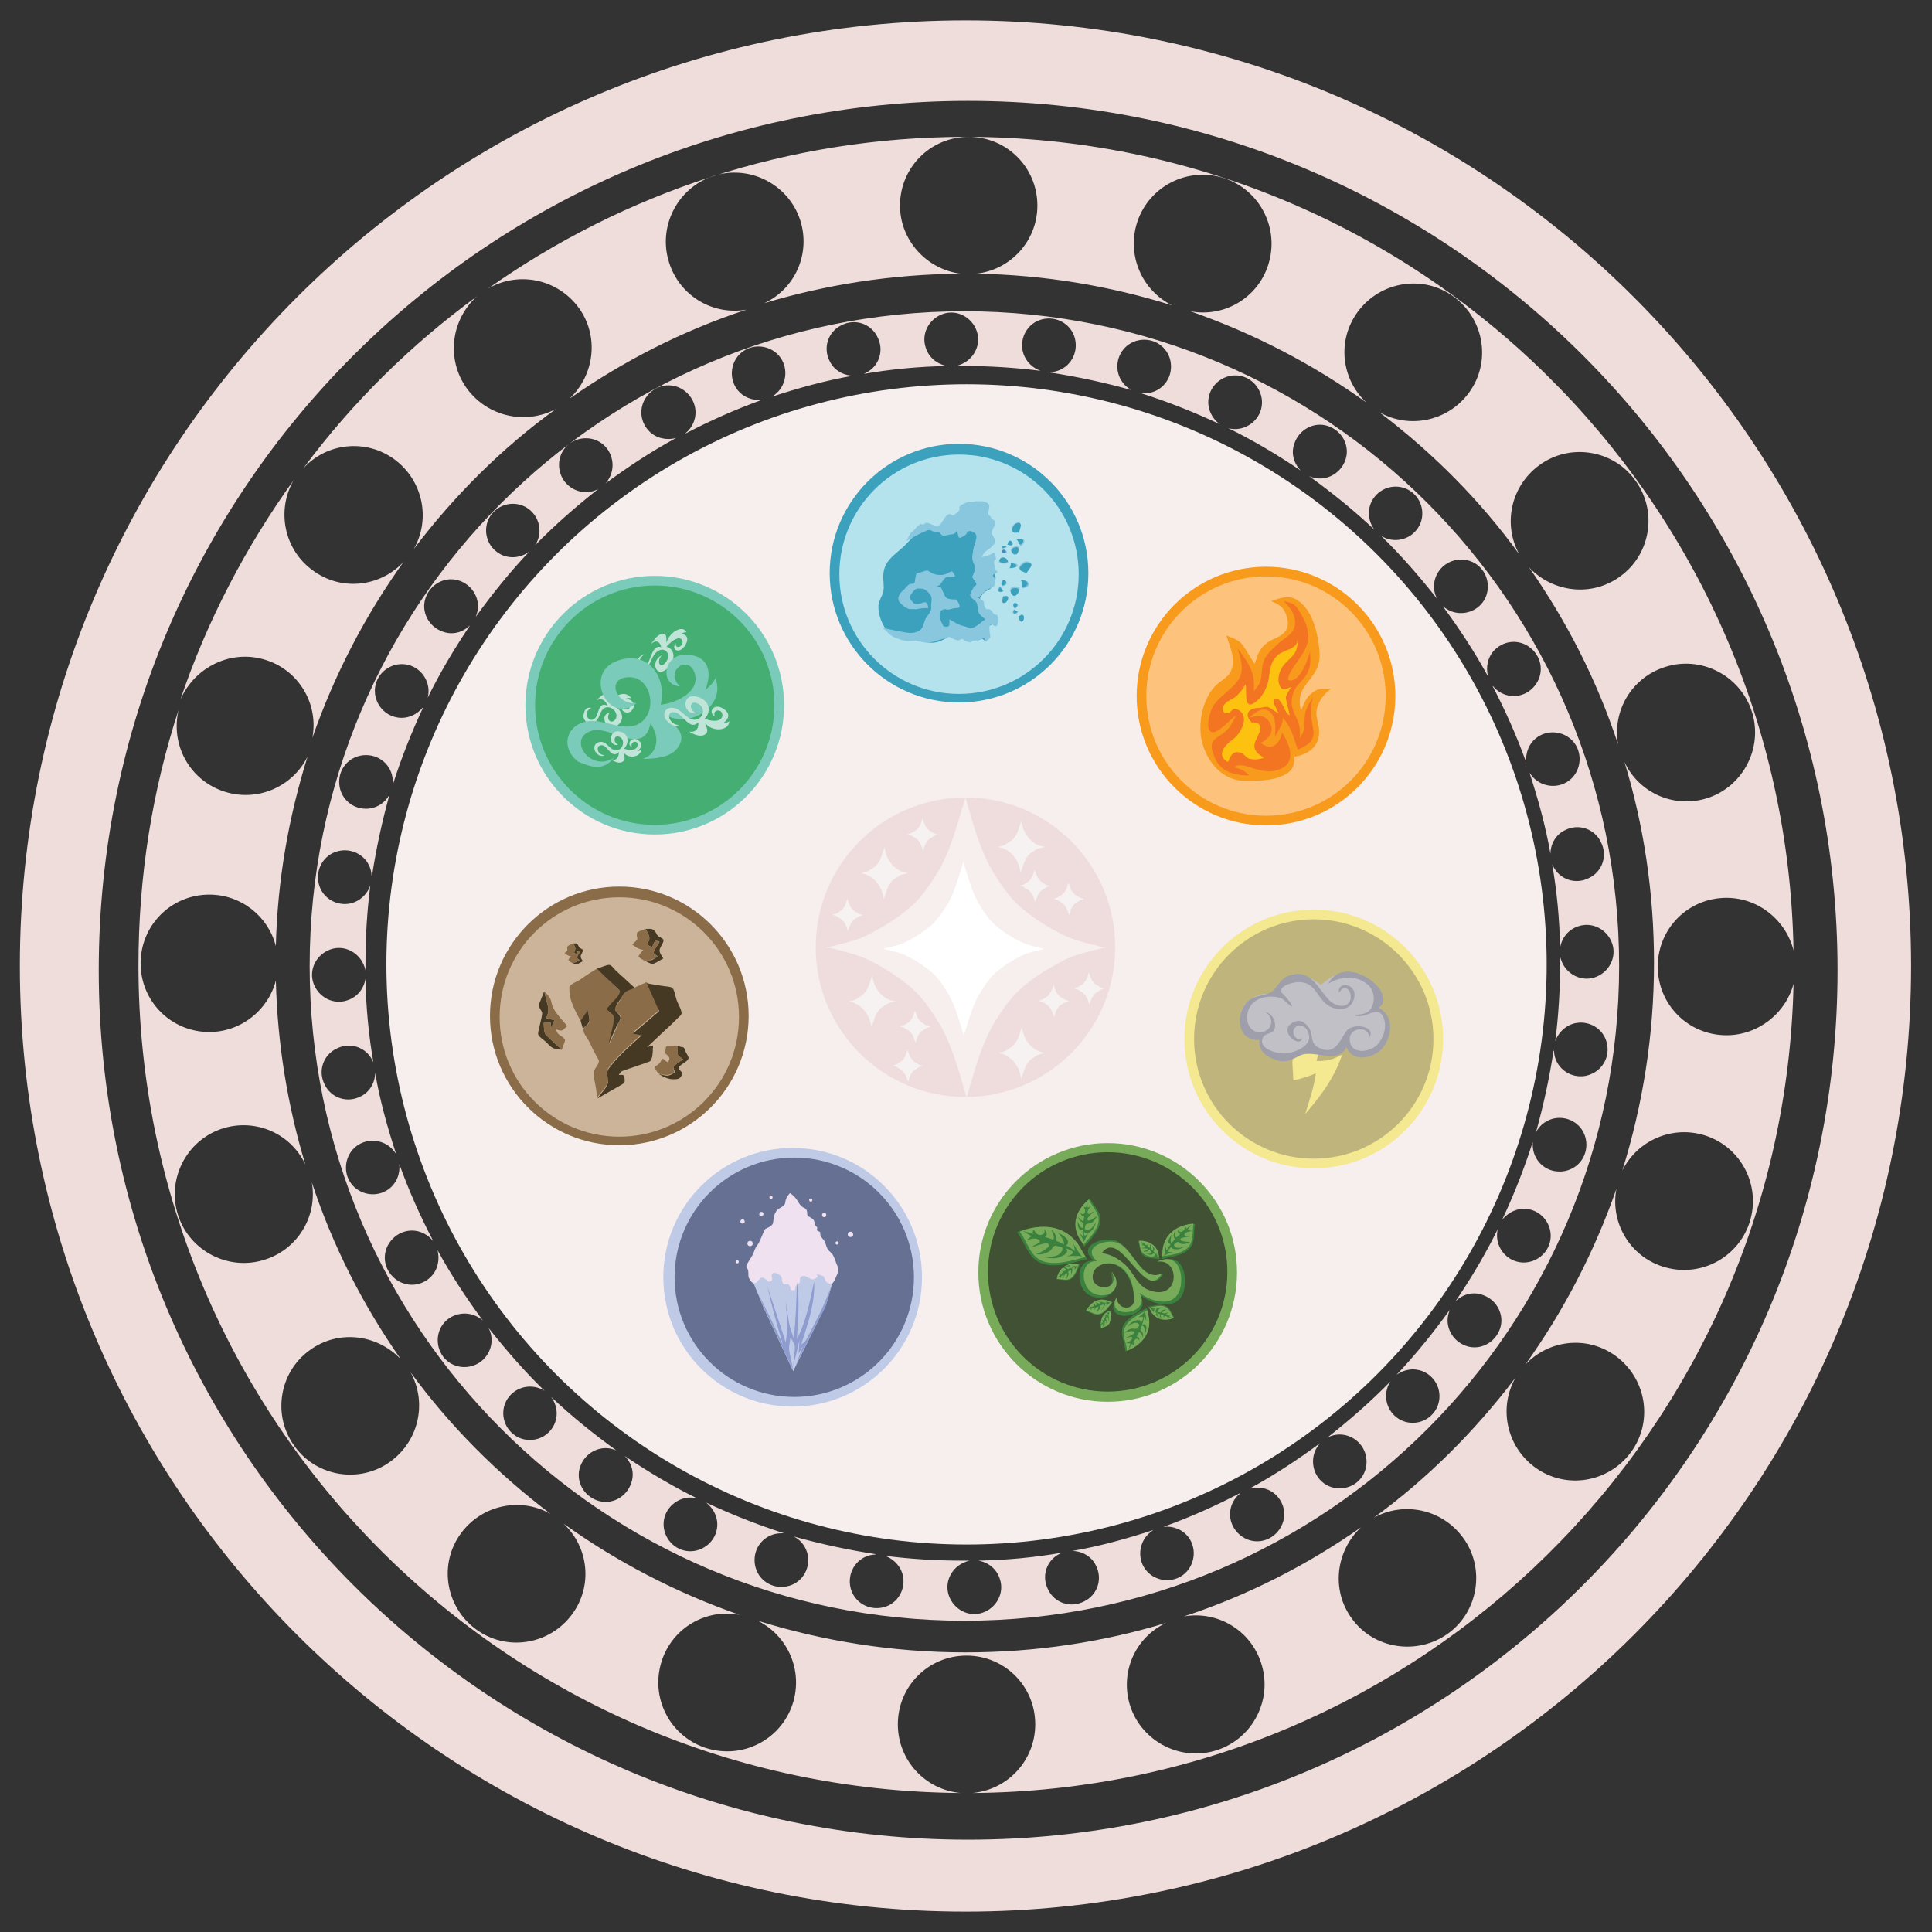 <?xml version="1.0" encoding="utf-8"?>
<!-- Generator: Adobe Illustrator 21.0.2, SVG Export Plug-In . SVG Version: 6.00 Build 0)  -->
<svg version="1.1" id="Layer_1" xmlns="http://www.w3.org/2000/svg" xmlns:xlink="http://www.w3.org/1999/xlink" x="0px" y="0px"
	 viewBox="0 0 360 360" style="enable-background:new 0 0 360 360;" xml:space="preserve">
<rect x="0" y="0" width="360" height="360" fill="#333333" stroke="none"/>
<style type="text/css">
	.st0{fill:#EFDDDB;}
	.st1{fill:#F7EEEE;}
	.st2{fill:#EFDDDD;}
	.st3{fill:#3CA1BC;}
	.st4{fill:#B4E2ED;}
	.st5{fill:#88C7DE;}
	.st6{fill:#4586C6;}
	.st7{fill:#F89A1C;}
	.st8{fill:#FDC37C;}
	.st9{fill:#F47521;}
	.st10{fill:#FDC110;}
	.st11{fill:#F4E890;}
	.st12{fill:#BFB57C;}
	.st13{fill:#C1C0C6;}
	.st14{fill:#9E9FAB;}
	.st15{fill:#77AB59;}
	.st16{fill:#405134;}
	.st17{fill:#3A813E;}
	.st18{fill:#BFCAE7;}
	.st19{fill:#657093;}
	.st20{fill:#EFE1EF;}
	.st21{fill:#8F9CCF;}
	.st22{fill:#8A6D48;}
	.st23{fill:#CCB49A;}
	.st24{fill:#463924;}
	.st25{fill:#7BCBBA;}
	.st26{fill:#45AF73;}
	.st27{fill:#C1E4D8;}
	.st28{fill:#F6F2F2;}
	.st29{fill:#FFFFFF;}
</style>
<g>
	<path class="st0" d="M179.9,3.8C82.6,3.8,3.7,82.7,3.7,180s78.9,176.2,176.2,176.2c97.3,0,176.2-78.9,176.2-176.2
		S277.2,3.8,179.9,3.8z M180.4,342.8c-89.5,0-162-72.5-162-162s72.5-162,162-162c89.5,0,162,72.5,162,162S269.9,342.8,180.4,342.8z"
		/>
	<g>
		<path class="st0" d="M73.5,85.6c5.3,3.9,6.8,11.1,3.6,16.7c7.5-9.9,16.4-18.8,26.5-26.1C98,79.2,90.9,77.7,87,72.4
			c-3.9-5.4-3-12.8,1.9-17.2c-12.3,9-23.3,19.8-32.4,32.1C60.8,82.5,68.2,81.7,73.5,85.6z"/>
		<path class="st0" d="M49.6,123c6.2,2,9.8,8.3,8.6,14.5c4.1-11.8,9.9-22.9,17-32.8c-4.4,4.7-11.6,5.5-16.9,1.6
			c-5.4-3.9-6.8-11.2-3.6-16.8c-8.9,12.4-16.1,26.1-21.1,40.9C36.3,124.2,43.2,120.9,49.6,123z"/>
		<path class="st0" d="M321.7,192.9c-7.1,0-12.8-5.7-12.8-12.8c0-7.1,5.7-12.8,12.8-12.8c6,0,11.1,4.2,12.5,9.8
			C332.7,93.1,264.2,25.5,180,25.5c-33.2,0-63.9,10.5-89.1,28.3c5.6-3.3,12.9-1.9,16.9,3.5c3.9,5.3,3,12.6-1.7,17
			c10-7,21.1-12.7,33-16.6c-6.2,1.1-12.4-2.5-14.4-8.7c-2.2-6.7,1.5-14,8.2-16.2c6.7-2.2,14,1.5,16.2,8.2c2,6.2-0.9,12.8-6.7,15.5
			c11.6-3.5,23.9-5.4,36.6-5.5c-6.3-0.8-11.3-6.2-11.3-12.7c0-7.1,5.7-12.8,12.8-12.8c7.1,0,12.8,5.7,12.8,12.8
			c0,6.6-5,12-11.4,12.7c12.7,0.2,25,2.3,36.5,5.9c-5.6-2.8-8.5-9.3-6.5-15.5c2.2-6.7,9.4-10.4,16.2-8.2c6.7,2.2,10.4,9.4,8.2,16.2
			c-2,6.2-8.3,9.8-14.5,8.6c11.8,4.1,22.9,9.9,32.8,17c-4.7-4.4-5.5-11.6-1.6-16.9c4.2-5.7,12.2-7,17.9-2.8c5.7,4.2,7,12.2,2.8,17.9
			c-3.9,5.3-11.1,6.8-16.7,3.6c9.9,7.5,18.8,16.4,26.1,26.5c-3.1-5.6-1.6-12.7,3.7-16.6c5.7-4.2,13.8-2.9,17.9,2.8
			c4.2,5.7,2.9,13.8-2.8,17.9c-5.3,3.9-12.6,3-17-1.7c7,10,12.7,21.1,16.6,33c-1.1-6.2,2.5-12.4,8.7-14.4c6.7-2.2,14,1.5,16.2,8.2
			c2.2,6.7-1.5,14-8.2,16.2c-6.2,2-12.8-0.9-15.5-6.7c3.6,11.8,5.5,24.4,5.5,37.4c0,13.5-2.1,26.5-5.9,38.7
			c2.8-5.6,9.3-8.5,15.5-6.5c6.7,2.2,10.4,9.4,8.2,16.2c-2.2,6.7-9.4,10.4-16.2,8.2c-6.2-2-9.8-8.3-8.6-14.5
			c-4.1,11.8-9.9,22.9-17,32.8c4.4-4.7,11.6-5.5,16.9-1.6c5.7,4.2,7,12.2,2.8,17.9c-4.2,5.7-12.2,7-17.9,2.8
			c-5.3-3.9-6.8-11.1-3.6-16.7c-7.5,9.9-16.4,18.8-26.4,26.1c5.6-3.1,12.7-1.6,16.6,3.7c4.2,5.7,2.9,13.8-2.8,17.9
			s-13.8,2.9-17.9-2.8c-3.9-5.3-3-12.6,1.7-17c-10,7-21.1,12.7-33,16.6c6.2-1.1,12.4,2.5,14.4,8.7c2.2,6.7-1.5,14-8.2,16.2
			s-14-1.5-16.2-8.2c-2-6.2,0.9-12.8,6.7-15.5c-11.8,3.6-24.4,5.5-37.4,5.5c-13.5,0-26.5-2.1-38.7-5.9c5.6,2.8,8.5,9.3,6.5,15.5
			c-2.2,6.7-9.4,10.4-16.2,8.2c-6.7-2.2-10.4-9.4-8.2-16.2c2-6.2,8.3-9.8,14.5-8.6c-11.8-4.1-22.9-9.9-32.8-17
			c4.7,4.4,5.5,11.6,1.6,16.9c-4.2,5.7-12.2,7-17.9,2.8c-5.7-4.2-7-12.2-2.8-17.9c3.9-5.3,11.1-6.8,16.7-3.6
			c-9.9-7.5-18.8-16.4-26.1-26.4c3.1,5.6,1.6,12.7-3.7,16.6c-5.7,4.2-13.8,2.9-17.9-2.8c-4.2-5.7-2.9-13.8,2.8-17.9
			c5.3-3.9,12.6-3,17,1.7c-7-10-12.7-21.1-16.6-33c1.1,6.2-2.5,12.4-8.7,14.4c-6.7,2.2-14-1.5-16.2-8.2c-2.2-6.7,1.5-14,8.2-16.2
			c6.2-2,12.8,0.9,15.5,6.7c-3.3-10.9-5.2-22.4-5.5-34.3c-1.4,5.5-6.5,9.6-12.4,9.6c-7.1,0-12.8-5.7-12.8-12.8
			c0-7.1,5.7-12.8,12.8-12.8c6,0,11,4.1,12.4,9.6c0.3-12.3,2.4-24.1,5.9-35.3c-2.8,5.6-9.3,8.5-15.5,6.5c-6.5-2.1-10.1-8.8-8.5-15.3
			c-4.9,15-7.5,31-7.5,47.7c0,84.8,68.5,153.6,153.2,154.2c-6.6-0.6-11.7-6.1-11.7-12.8c0-7.1,5.7-12.8,12.8-12.8
			s12.8,5.7,12.8,12.8c0,6.7-5.1,12.2-11.7,12.8c83.5-0.6,151.2-67.6,153-150.8C332.8,188.7,327.7,192.9,321.7,192.9z"/>
	</g>
	<path class="st0" d="M179.7,58c-67.4,0-122,54.6-122,122s54.6,122,122,122s122-54.6,122-122S247.1,58,179.7,58z M295.3,200.5
		c-2.7,0.4-5.3-1.4-5.7-4.2c0-0.2,0-0.4-0.1-0.6c-0.8,5.2-1.9,10.3-3.3,15.3c0.8-1.6,2.5-2.7,4.4-2.7c2.8,0,5,2.2,5,5
		c0,2.8-2.2,5-5,5s-5-2.2-5-5c0-0.2,0-0.3,0-0.5c-1.6,5-3.5,9.8-5.7,14.5c1.1-1.4,2.9-2.3,4.8-2c2.7,0.4,4.6,3,4.2,5.7
		c-0.4,2.7-3,4.6-5.7,4.2c-2.7-0.4-4.6-3-4.2-5.7c0-0.2,0.1-0.3,0.1-0.5c-2.3,4.7-5,9.2-7.9,13.5c1.3-1.3,3.2-1.9,5.1-1.2
		c2.6,0.9,4.1,3.7,3.2,6.3c-0.9,2.6-3.7,4.1-6.3,3.2c-2.6-0.9-4.1-3.7-3.2-6.3c0.1-0.2,0.1-0.4,0.2-0.5c-3.1,4.3-6.4,8.4-10,12.2
		c1.5-1.1,3.5-1.4,5.3-0.5c2.5,1.3,3.4,4.3,2.2,6.7c-1.3,2.5-4.3,3.4-6.7,2.2c-2.5-1.3-3.4-4.3-2.2-6.7c0.1-0.2,0.2-0.4,0.4-0.6
		c-3.7,3.8-7.7,7.3-11.9,10.6c1.6-0.9,3.7-0.8,5.3,0.4c2.2,1.6,2.7,4.8,1.1,7c-1.6,2.2-4.8,2.7-7,1.1c-2.2-1.6-2.7-4.8-1.1-7
		c0.1-0.2,0.2-0.3,0.4-0.5c-4.2,3.1-8.6,6-13.2,8.5c1.7-0.5,3.7-0.1,5,1.2c2,2,2,5.1,0,7.1c-2,2-5.1,2-7.1,0c-2-2-2-5.1,0-7.1
		c0.1-0.1,0.3-0.2,0.4-0.4c-4.6,2.4-9.3,4.5-14.3,6.3c1.8-0.2,3.6,0.5,4.7,2c1.6,2.2,1.1,5.4-1.1,7c-2.2,1.6-5.4,1.1-7-1.1
		c-1.6-2.2-1.1-5.4,1.1-7c0.1-0.1,0.3-0.2,0.4-0.3c-4.9,1.6-9.9,3-15.1,3.9c1.8,0,3.6,1,4.4,2.7c1.3,2.5,0.3,5.5-2.2,6.7
		c-2.5,1.3-5.5,0.3-6.7-2.2c-1.3-2.5-0.3-5.5,2.2-6.7c0.2-0.1,0.3-0.2,0.5-0.2c-5.1,0.9-10.4,1.4-15.7,1.5c1.8,0.3,3.4,1.5,4,3.4
		c0.9,2.6-0.6,5.4-3.2,6.3c-2.6,0.9-5.4-0.6-6.3-3.2c-0.9-2.6,0.6-5.4,3.2-6.3c0.2-0.1,0.4-0.1,0.7-0.2c-0.5,0-1,0-1.5,0
		c-4.8,0-9.6-0.3-14.3-0.9c1.7,0.6,3.1,2.1,3.4,4c0.4,2.7-1.4,5.3-4.2,5.7c-2.7,0.4-5.3-1.4-5.7-4.2c-0.4-2.7,1.4-5.3,4.2-5.7
		c0.2,0,0.4,0,0.6-0.1c-5.2-0.8-10.3-1.9-15.3-3.3c1.6,0.8,2.7,2.5,2.7,4.4c0,2.8-2.2,5-5,5c-2.8,0-5-2.2-5-5s2.2-5,5-5
		c0.2,0,0.3,0,0.5,0c-5-1.6-9.8-3.5-14.5-5.7c1.4,1.1,2.3,2.9,2,4.8c-0.4,2.7-3,4.6-5.7,4.2c-2.7-0.4-4.6-3-4.2-5.7
		c0.4-2.7,3-4.6,5.7-4.2c0.2,0,0.3,0.1,0.5,0.1c-4.7-2.3-9.2-5-13.5-7.9c1.3,1.3,1.9,3.2,1.2,5.1c-0.9,2.6-3.7,4.1-6.3,3.2
		c-2.6-0.9-4.1-3.7-3.2-6.3c0.9-2.6,3.7-4.1,6.3-3.2c0.2,0.1,0.4,0.1,0.5,0.2c-4.3-3.1-8.4-6.4-12.2-10c1.1,1.5,1.4,3.5,0.5,5.3
		c-1.3,2.5-4.3,3.4-6.7,2.2c-2.5-1.3-3.4-4.3-2.2-6.7c1.3-2.5,4.3-3.4,6.7-2.2c0.2,0.1,0.4,0.2,0.6,0.4c-3.8-3.7-7.3-7.7-10.6-11.9
		c0.9,1.6,0.8,3.7-0.4,5.3c-1.6,2.2-4.8,2.7-7,1.1c-2.2-1.6-2.7-4.8-1.1-7c1.6-2.2,4.8-2.7,7-1.1c0.2,0.1,0.3,0.2,0.5,0.4
		c-3.1-4.2-6-8.6-8.5-13.2c0.5,1.7,0.1,3.7-1.2,5c-2,2-5.1,2-7.1,0c-2-2-2-5.1,0-7.1c2-2,5.1-2,7.1,0c0.1,0.1,0.2,0.3,0.4,0.4
		c-2.4-4.6-4.5-9.3-6.3-14.3c0.2,1.8-0.5,3.6-2,4.7c-2.2,1.6-5.4,1.1-7-1.1c-1.6-2.2-1.1-5.4,1.1-7c2.2-1.6,5.4-1.1,7,1.1
		c0.1,0.1,0.2,0.3,0.3,0.4c-1.6-4.9-3-9.9-3.9-15.1c0,1.8-1,3.6-2.7,4.4c-2.5,1.3-5.5,0.3-6.7-2.2c-1.3-2.5-0.3-5.5,2.2-6.7
		c2.5-1.3,5.5-0.3,6.7,2.2c0.1,0.2,0.2,0.3,0.2,0.5c-0.9-5.1-1.4-10.4-1.5-15.7c-0.3,1.8-1.5,3.4-3.4,4c-2.6,0.9-5.4-0.6-6.3-3.2
		c-0.9-2.6,0.6-5.4,3.2-6.3c2.6-0.9,5.4,0.6,6.3,3.2c0.1,0.2,0.1,0.4,0.2,0.7c0-0.5,0-1,0-1.5c0-4.8,0.3-9.6,0.9-14.3
		c-0.6,1.7-2.1,3.1-4,3.4c-2.7,0.4-5.3-1.4-5.7-4.2c-0.4-2.7,1.4-5.3,4.2-5.7c2.7-0.4,5.3,1.4,5.7,4.2c0,0.2,0,0.4,0.1,0.6
		c0.8-5.2,1.9-10.3,3.3-15.3c-0.8,1.6-2.5,2.7-4.4,2.7c-2.8,0-5-2.2-5-5c0-2.8,2.2-5,5-5c2.8,0,5,2.2,5,5c0,0.2,0,0.3,0,0.5
		c1.6-5,3.5-9.8,5.7-14.5c-1.1,1.4-2.9,2.3-4.8,2c-2.7-0.4-4.6-3-4.2-5.7c0.4-2.7,3-4.6,5.7-4.2c2.7,0.4,4.6,3,4.2,5.7
		c0,0.2-0.1,0.3-0.1,0.5c2.3-4.7,5-9.2,7.9-13.5c-1.3,1.3-3.2,1.9-5.1,1.2c-2.6-0.9-4.1-3.7-3.2-6.3c0.9-2.6,3.7-4.1,6.3-3.2
		c2.6,0.9,4.1,3.7,3.2,6.3c-0.1,0.2-0.1,0.4-0.2,0.5c3.1-4.3,6.4-8.4,10-12.2c-1.5,1.1-3.5,1.4-5.3,0.5c-2.5-1.3-3.4-4.3-2.2-6.7
		c1.3-2.5,4.3-3.4,6.7-2.2c2.5,1.3,3.4,4.3,2.2,6.7c-0.1,0.2-0.2,0.4-0.4,0.6c3.7-3.8,7.7-7.3,11.9-10.6c-1.6,0.9-3.7,0.8-5.3-0.4
		c-2.2-1.6-2.7-4.8-1.1-7c1.6-2.2,4.8-2.7,7-1.1c2.2,1.6,2.7,4.8,1.1,7c-0.1,0.2-0.2,0.3-0.4,0.5c4.2-3.1,8.6-6,13.2-8.5
		c-1.7,0.5-3.7,0.1-5-1.2c-2-2-2-5.1,0-7.1s5.1-2,7.1,0c2,2,2,5.1,0,7.1c-0.1,0.1-0.3,0.2-0.4,0.4c4.6-2.4,9.3-4.5,14.3-6.3
		c-1.8,0.2-3.6-0.5-4.7-2c-1.6-2.2-1.1-5.4,1.1-7c2.2-1.6,5.4-1.1,7,1.1c1.6,2.2,1.1,5.4-1.1,7c-0.1,0.1-0.3,0.2-0.4,0.3
		c4.9-1.6,9.9-3,15.1-3.9c-1.8,0-3.6-1-4.4-2.7c-1.3-2.5-0.3-5.5,2.2-6.7c2.5-1.3,5.5-0.3,6.7,2.2c1.3,2.5,0.3,5.5-2.2,6.7
		c-0.2,0.1-0.3,0.2-0.5,0.2c5.1-0.9,10.4-1.4,15.7-1.5c-1.8-0.3-3.4-1.5-4-3.4c-0.9-2.6,0.6-5.4,3.2-6.3c2.6-0.9,5.4,0.6,6.3,3.2
		c0.9,2.6-0.6,5.4-3.2,6.3c-0.2,0.1-0.4,0.1-0.7,0.2c0.5,0,1,0,1.5,0c4.8,0,9.6,0.3,14.3,0.9c-1.7-0.6-3.1-2.1-3.4-4
		c-0.4-2.7,1.4-5.3,4.2-5.7c2.7-0.4,5.3,1.4,5.7,4.2c0.4,2.7-1.4,5.3-4.2,5.7c-0.2,0-0.4,0-0.6,0.1c5.2,0.8,10.3,1.9,15.3,3.3
		c-1.6-0.8-2.7-2.5-2.7-4.4c0-2.8,2.2-5,5-5c2.8,0,5,2.2,5,5c0,2.8-2.2,5-5,5c-0.2,0-0.3,0-0.5,0c5,1.6,9.8,3.5,14.5,5.7
		c-1.4-1.1-2.3-2.9-2-4.8c0.4-2.7,3-4.6,5.7-4.2c2.7,0.4,4.6,3,4.2,5.7s-3,4.6-5.7,4.2c-0.2,0-0.3-0.1-0.5-0.1
		c4.7,2.3,9.2,5,13.5,7.9c-1.3-1.3-1.9-3.2-1.2-5.1c0.9-2.6,3.7-4.1,6.3-3.2c2.6,0.9,4.1,3.7,3.2,6.3c-0.9,2.6-3.7,4.1-6.3,3.2
		c-0.2-0.1-0.4-0.1-0.5-0.2c4.3,3.1,8.4,6.4,12.2,10c-1.1-1.5-1.4-3.5-0.5-5.3c1.3-2.5,4.3-3.4,6.7-2.2c2.5,1.3,3.4,4.3,2.2,6.7
		c-1.3,2.5-4.3,3.4-6.7,2.2c-0.2-0.1-0.4-0.2-0.6-0.4c3.8,3.7,7.3,7.7,10.6,11.9c-0.9-1.6-0.8-3.7,0.4-5.3c1.6-2.2,4.8-2.7,7-1.1
		c2.2,1.6,2.7,4.8,1.1,7c-1.6,2.2-4.8,2.7-7,1.1c-0.2-0.1-0.3-0.2-0.5-0.4c3.1,4.2,6,8.6,8.5,13.2c-0.5-1.7-0.1-3.7,1.2-5
		c2-2,5.1-2,7.1,0c2,2,2,5.1,0,7.1c-2,2-5.1,2-7.1,0c-0.1-0.1-0.2-0.3-0.4-0.4c2.4,4.6,4.5,9.3,6.3,14.3c-0.2-1.8,0.5-3.6,2-4.7
		c2.2-1.6,5.4-1.1,7,1.1c1.6,2.2,1.1,5.4-1.1,7c-2.2,1.6-5.4,1.1-7-1.1c-0.1-0.1-0.2-0.3-0.3-0.4c1.6,4.9,3,9.9,3.9,15.1
		c0-1.8,1-3.6,2.7-4.4c2.5-1.3,5.5-0.3,6.7,2.2c1.3,2.5,0.3,5.5-2.2,6.7c-2.5,1.3-5.5,0.3-6.7-2.2c-0.1-0.2-0.2-0.3-0.2-0.5
		c0.9,5.1,1.4,10.4,1.5,15.7c0.3-1.8,1.5-3.4,3.4-4c2.6-0.9,5.4,0.6,6.3,3.2c0.9,2.6-0.6,5.4-3.2,6.3c-2.6,0.9-5.4-0.6-6.3-3.2
		c-0.1-0.2-0.1-0.4-0.2-0.7c0,0.5,0,1,0,1.5c0,4.8-0.3,9.6-0.9,14.3c0.6-1.7,2.1-3.1,4-3.4c2.7-0.4,5.3,1.4,5.7,4.2
		C299.9,197.5,298.1,200,295.3,200.5z"/>
	<path class="st0" d="M180,74c-58.4,0-105.8,47.4-105.8,105.8S121.6,285.5,180,285.5s105.8-47.4,105.8-105.8S238.4,74,180,74z
		 M180,282.8c-56.9,0-103-46.1-103-103s46.1-103,103-103s103,46.1,103,103S236.9,282.8,180,282.8z"/>
	<path class="st0" d="M180.3,80.2c-55.1,0-99.8,44.7-99.8,99.8s44.7,99.8,99.8,99.8s99.8-44.7,99.8-99.8S235.4,80.2,180.3,80.2z
		 M180.3,277.2c-53.7,0-97.2-43.5-97.2-97.2s43.5-97.2,97.2-97.2s97.2,43.5,97.2,97.2S234,277.2,180.3,277.2z"/>
</g>
<g>
	<circle class="st1" cx="180.1" cy="179.7" r="108.1"/>
	<circle class="st2" cx="179.9" cy="176.5" r="27.9"/>
	<circle class="st3" cx="178.7" cy="106.8" r="24.1"/>
	<circle class="st4" cx="178.7" cy="107" r="22.3"/>
	<path class="st5" d="M189.7,101.8c0.4,0.9-0.3,1.9-1.1,1.2C187.9,102.3,188.9,101.6,189.7,101.8z"/>
	<path class="st5" d="M190.4,100.4c-0.4,0-0.7,0-1,0.2c0.4,0.2,0.7,1.2,0.8,1.2C190.8,101.4,191.3,100.6,190.4,100.4z"/>
	<path class="st5" d="M189.4,97.4c-0.5,0.1-1.1,1-0.8,1.5c0.2,0.5,0.8,0.1,1.2,0.3c0-0.4,0.4-1.2,0.3-1.6
		C189.9,97.3,189.9,97.3,189.4,97.4z"/>
	<path class="st3" d="M177.4,118.2c-1.8,1.2-3,1.9-5.1,1.4c-1.9-0.4-4.3-0.2-6-1.2c-1.5-0.8-2.8-3.7-2.6-5.7
		c0.1-0.9,0.7-1.6,0.9-2.5c0.2-1.1-0.1-2.1,0-3.2c0.2-2.4,1.8-3.4,3.5-4.9c1.3-1.1,3-3.6,4.6-3.6c1.7,0,3.4,1.2,5.2,0
		c1.5-1,2.4-3.9,4.3-4.2c1.8-0.3,2,1.3,2.1,2.8c0.1,1.2,0.7,2.5,0.7,3.7c0,1.9-1.6,1.2-2.3,2.6c-0.7,1.3,0.2,1.7,1.4,1
		c1.6-0.5,0.9,1.2,0.9,1.5c0,0.7,0.6,1.1,0.5,1.9c0,0.6-0.8,1.4-0.8,1.7c0,0.3-1.2,0.6-1.5,1.1c-0.5,0.7-0.5,0.3-0.6,1.1
		c-0.1,1,0.6,0.6,0.5,0.3c0.2,0.9,0.1,1.6,0.8,2.3c0.6,0.6,1.9,0.2,1.6,1.5c-0.1,0.5-1.4,0.7-1.6,1.3c-0.4,1,0.8,1.1-0.2,2.4
		c-1.2-0.9-1.6-1.1-2.9-0.9C179.2,118.6,178.9,119.3,177.4,118.2z"/>
	<path class="st3" d="M189.5,97.5c-0.5,0.1-1.1,1-0.8,1.5c0.2,0.5,0.8,0.1,1.2,0.3c0-0.4,0.4-1.2,0.3-1.6
		C190,97.4,190,97.4,189.5,97.5z"/>
	<path class="st3" d="M190.3,100.4c-0.3,0-0.6,0-0.9,0.1c0.3,0.1,0.6,1.1,0.7,1C190.6,101.3,191,100.6,190.3,100.4z"/>
	<path class="st3" d="M189.7,102c0.3,0.8-0.3,1.8-1,1.1C188.1,102.4,189,101.8,189.7,102z"/>
	<path class="st5" d="M176.9,116.5c0-0.4,0-0.8,0-1.1c0.9,0.5,1.8,1.1,2.8,1.3c0.4,0.1,1.1,0.4,1.5,0.3c0.9-0.3,1.6-1.1,2.4-1.6
		c-0.3-0.3-0.8-0.6-1.1-1c-0.4-0.6-0.2-1.6-0.6-2.2c-0.3-0.5-0.9-0.6-1.1-1.2c-0.1-0.3,0.1-0.6,0.2-0.8c0.2-0.3,0.3-0.6,0.5-0.9
		c0.1-0.1,0.5-0.3,0.4-0.3c0.2-0.6-1-1.3-0.7-1.7c0,0,0,0.1,0,0.1c0.3-0.8,0.7-1.4,0.3-2.3c-0.3-0.6-0.4-1-0.3-1.7
		c0.1-0.4,0.1-0.8,0.2-1.2c0.1-0.7,0.7-1.9,0.5-2.5c-0.2-0.5-1.2-1-1.6-0.6c-0.3,0.4-0.2,0.5-0.6,0.7c-0.4,0.2-0.9,0.7-1.1,0.2
		c-0.1-0.4-0.2-0.8-0.3-1.1c-0.3,0.6-0.8,0.7-1.3,0.7c-0.7,0.1-1.2,0.5-1.7-0.1c-0.4-0.6-0.9-0.3-1.5-0.5c-0.4-0.2-0.4-0.3-0.9-0.2
		c-1.4,0.5-2.7,1.3-4,2c0.3-0.5,0.5-1.1,0.8-1.5c0.2-0.2,0.4-0.3,0.6-0.5c0.3-0.3,0.6-0.8,1-1c0.1,0,0.1-0.1,0.2-0.2
		c0.1,0,0.3,0.2,0.5,0.1c0.2,0,0.4-0.2,0.6-0.3c0.2,0,0.4,0.1,0.5,0.1c0.2,0.1,0.5,0.2,0.7,0.3c0.2,0.1,0.3,0.1,0.5,0.2
		c0,0,0.3,0.1,0.2,0.1c0.3,0,0.9-0.5,1-0.8c0.4-0.5,0.5-0.9,1-1.3c0.5-0.4,0.4-0.2,0.9,0c0.3,0.1,0.4-0.1,0.7-0.3
		c0.3-0.2,0.6-0.4,0.7-0.8c0-0.3-0.1-0.4,0.1-0.6c0.2-0.3,0.9-0.5,1.3-0.7c0.3-0.2,0.2-0.1,0.6-0.1c0.4,0.1,0.8-0.1,1.1-0.1
		c0.4,0,0.7,0,1.1,0c0.5,0,1.1,0.3,1.3,0.7c0.2,0.6-0.3,1.3-0.1,1.8c0.1,0.1,0.3,0.3,0.4,0.4c0.1,0.1,0.1,0.2,0.1,0.3
		c0.2,0.2,0.6,0.3,0.7,0.6c0.2,0.5-0.5,1.4-0.6,1.9c0,0.5,0.3,0.9,0.5,1.2c0.4,0.8-0.2,1.3-0.8,1.8c-0.3,0.3-0.8,0.5-1.1,0.9
		c-0.2,0.2-0.3,0.6-0.5,0.8c0.5-0.1,1.1-0.2,1.5-0.4c0.2-0.1,0.7-0.4,0.8-0.4c0.3,0.1,0.3,0.9,0.4,1.1c0,0,0-0.1,0-0.1
		c0,0.3-0.3,0.4-0.4,0.7c-0.1,0.3-0.1,0.2,0.1,0.5c0.3,0.4,0.1,0.5,0.2,0.9c0,0.3,0.2,0.2,0.3,0.3c0.3,0.3-0.5,0.5-0.6,0.6
		c-0.4,0.3-0.1,0.4,0.1,0.7c0,0.1,0-0.1,0.1,0c0.1,0.1-0.1,0.7-0.1,0.8c0,0.2,0.1,0.9-0.3,0.9c0,0,0,0,0,0c-0.4,0.2-0.8,0.3-1.1,0.5
		c-0.3,0.3-0.7,0.6-1,0.9c0,0-0.6,0.6-0.6,0.5c0,0.3,0.9,0.5,1,0.8c0.1,0.2,0,0.5,0.1,0.8c0.1,0.2,0.2,0.5,0.4,0.6
		c0.2,0.1,0.2,0,0.4,0c0.7,0.1,0.7,0.8,1.2,1c0.3,0.1,0.4-0.1,0.5,0.4c0.1,0.3,0.2,0.7,0.1,1c0,0.5-0.3,1-0.8,0.7
		c-0.2-0.1-0.3-0.4-0.6-0.2c-0.4,0.2-0.2,1-0.2,1.3c0,0.2,0.2,0.9,0.1,1.1c-0.1,0.1-0.6,0.7-0.8,0.7c-0.2,0-0.2-0.5-0.3-0.6
		c-0.3-0.1-0.7,0.4-1,0.4c-0.4,0.1-0.7,0-1.1,0.1c-0.5,0.2-0.4,0.4-0.9,0.2c-0.2-0.1-0.5-0.1-0.7-0.3c-0.1-0.1-0.2-0.2-0.3-0.2
		c-0.3-0.1-0.5,0.1-0.7,0.2c-0.4,0.1-1-0.2-1.3-0.4c-0.4-0.2-0.5-0.3-0.9-0.1c-1,0.3-2,0.6-3.1,0.9c-0.9,0.2-1.9-0.2-2.8-0.3
		c-0.7,0-1.3,0.1-2,0c-0.5-0.1-1.1-0.3-1.6-0.5c-1-0.3-1.7-1.2-2.5-1.9c1.1,0.2,2.2,0.5,3.4,0.7c1.1,0.2,2.3,0.5,3.4-0.2
		c0.6-0.3,0.8-1.2,1-1.8c0.2-0.8,1.1-1.4,1.2-2.2c0-0.2,0-0.4,0-0.6c0-0.6,0.2-1.2,0-1.8c-0.3-0.6-1-1.3-1.6-1.4
		c-0.3,0-0.8-0.1-1.1,0c-0.5,0.2-0.7,0.6-1,1c-0.1,0.2-0.3,0.3-0.3,0.5c0,0.3,0.3,0.7,0.5,0.9c0.3,0.5,0.8,0.5,1.4,0.4
		c0.4-0.1,0.9-0.5,1.3-0.1c0.2,0.2,0.2,0.6,0.3,0.9c-0.5,0-1,0-1.6,0.1c-0.3,0-0.7,0.2-1,0.1c-0.2,0-0.4,0-0.6,0
		c-0.2,0-0.4,0-0.6-0.1c-0.6-0.2-0.9-0.5-1.4-1c-0.5-0.5-0.5-1-0.2-1.6c0.2-0.4,0.5-0.6,0.8-0.9c0.3-0.3,0.6-0.7,1-1
		c0.3-0.2,0.8,0,1-0.3c0.1-0.2,0.1-0.8,0.2-1c0-0.2,0.1-0.6,0.2-0.7c0.2-0.2,0.7-0.2,0.9-0.3c0.2-0.1,0.4-0.1,0.6-0.2
		c0.6-0.2,0.7,0,1.2,0.3c0.8,0.5,2.1,0.6,2.9,0.2c0.3-0.1,0.8-0.5,1-0.4c0.2,0.1,0.5,0.7,0.6,0.9c-0.4,0-0.7,0.1-1.1,0.1
		c-0.6,0-0.8,0.1-1.2,0.7c-0.3,0.4-0.5,0.8-1,1c-0.2,0.1-0.5,0-0.8,0c0.2,0,1.5,0.1,1.5,0.4c0,0,0-0.1,0-0.1c0,0.2,0.4,0.9,0.5,1.2
		c0.1,0.3,0.3,0.6,0.6,0.8c0.3,0.1,0.8,0.2,1.2,0.2c0.4,0,0.4-0.1,0.6,0.2c0.2,0.2,0.7,1,0.4,1.3c-0.1,0.1-0.9,0.1-1.2,0.2
		c-0.3,0.1-0.7,0.2-1,0.2c-0.1,0-0.3-0.1-0.4-0.1c-0.1,0-0.9,0.2-0.8,0.4c0,0,0.1-0.2,0.1-0.2c-0.7,1-0.1,2,0.4,3
		C176.6,116.9,176.8,116.7,176.9,116.5z"/>
	<path class="st5" d="M190,109.5c0,1.1-1.2,2-1.7,0.8C187.9,109.3,189.2,109,190,109.5z"/>
	<path class="st5" d="M191.4,108.3c-0.4-0.2-0.8-0.3-1.2-0.3c0.3,0.3,0.2,1.6,0.4,1.6C191.4,109.6,192.2,109,191.4,108.3z"/>
	<path class="st5" d="M191.4,104.6c-0.5-0.1-1.6,0.7-1.5,1.2c0.1,0.6,0.9,0.4,1.2,0.9c0.2-0.4,0.9-1.1,1-1.6
		C192.1,104.8,192,104.8,191.4,104.6z"/>
	<path class="st3" d="M191.5,104.8c-0.5-0.1-1.6,0.7-1.5,1.2c0.1,0.6,0.9,0.4,1.2,0.9c0.2-0.4,0.9-1.1,1-1.6
		C192.1,104.9,192.1,104.9,191.5,104.8z"/>
	<path class="st3" d="M191.2,108.3c-0.3-0.2-0.7-0.2-1-0.2c0.3,0.3,0.2,1.4,0.3,1.4C191.2,109.4,191.9,108.8,191.2,108.3z"/>
	<path class="st3" d="M189.9,109.8c0,1-1.1,1.8-1.5,0.7C188,109.6,189.2,109.3,189.9,109.8z"/>
	<path class="st5" d="M189.1,113.4c-0.5-0.4-0.4-1.2,0.3-1C190,112.6,189.6,113.2,189.1,113.4z"/>
	<path class="st5" d="M189.2,114.4c0.2-0.1,0.4-0.2,0.5-0.4c-0.3,0-0.7-0.5-0.8-0.4C188.6,113.9,188.6,114.5,189.2,114.4z"/>
	<path class="st5" d="M190.6,115.7c0.2-0.2,0.3-0.9,0-1.1c-0.3-0.2-0.5,0.2-0.8,0.2c0.1,0.2,0.1,0.8,0.3,0.9
		C190.4,115.9,190.4,115.9,190.6,115.7z"/>
	<path class="st3" d="M190.6,115.7c0.2-0.2,0.3-0.9,0-1.1c-0.3-0.2-0.5,0.2-0.8,0.2c0.1,0.2,0.1,0.8,0.3,0.9
		C190.3,115.9,190.3,115.9,190.6,115.7z"/>
	<path class="st3" d="M189.2,114.3c0.2-0.1,0.3-0.2,0.5-0.3c-0.2,0-0.7-0.4-0.7-0.4C188.8,113.9,188.7,114.4,189.2,114.3z"/>
	<path class="st3" d="M189.1,113.3c-0.4-0.3-0.4-1.1,0.2-0.9C189.8,112.6,189.5,113.1,189.1,113.3z"/>
	<path class="st5" d="M186.7,109.2c-0.3-0.6,0.1-1.4,0.7-0.9C187.9,108.7,187.3,109.3,186.7,109.2z"/>
	<path class="st5" d="M186.3,110.3c0.3,0,0.5-0.1,0.7-0.2c-0.3-0.1-0.6-0.8-0.7-0.8C185.9,109.6,185.6,110.2,186.3,110.3z"/>
	<path class="st5" d="M187.3,112.3c0.3-0.1,0.7-0.8,0.5-1.1c-0.2-0.3-0.6,0-0.9-0.1c0,0.3-0.2,0.9-0.1,1.1
		C187,112.5,187,112.4,187.3,112.3z"/>
	<path class="st3" d="M187.3,112.3c0.3-0.1,0.7-0.8,0.5-1.1c-0.2-0.3-0.6,0-0.9-0.1c0,0.3-0.2,0.9-0.1,1.1
		C186.9,112.4,186.9,112.4,187.3,112.3z"/>
	<path class="st3" d="M186.4,110.3c0.2,0,0.4-0.1,0.6-0.2c-0.3-0.1-0.5-0.7-0.6-0.7C186.1,109.6,185.8,110.2,186.4,110.3z"/>
	<path class="st3" d="M186.7,109.1c-0.3-0.5,0.1-1.3,0.6-0.9C187.8,108.6,187.2,109.1,186.7,109.1z"/>
	<path class="st5" d="M187.9,104.9c0-0.7-1.2-1.3-1.7-0.5C185.8,105,187.1,105.2,187.9,104.9z"/>
	<path class="st5" d="M189.3,105.7c-0.4,0.1-0.8,0.2-1.2,0.2c0.3-0.2,0.2-1.1,0.4-1.1C189.3,104.8,190.1,105.3,189.3,105.7z"/>
	<path class="st3" d="M189.1,105.7c-0.3,0.1-0.7,0.2-1,0.1c0.3-0.2,0.2-0.9,0.3-0.9C189.1,105,189.8,105.4,189.1,105.7z"/>
	<path class="st3" d="M187.8,104.7c0-0.7-1.1-1.2-1.5-0.5C185.9,104.9,187.1,105,187.8,104.7z"/>
	<path class="st5" d="M187,102.4c-0.5,0.2-0.4,0.8,0.3,0.6C187.9,102.9,187.5,102.5,187,102.4z"/>
	<path class="st5" d="M187.1,101.7c0.2,0.1,0.4,0.1,0.5,0.3c-0.3,0-0.7,0.3-0.8,0.3C186.5,102,186.5,101.6,187.1,101.7z"/>
	<path class="st5" d="M188.5,100.8c0.2,0.1,0.3,0.6,0,0.7c-0.3,0.1-0.5-0.1-0.8-0.1c0.1-0.1,0.1-0.5,0.3-0.6
		C188.3,100.7,188.3,100.7,188.5,100.8z"/>
	<path class="st3" d="M188.5,100.9c0.2,0.1,0.3,0.6,0,0.7c-0.3,0.1-0.5-0.1-0.8-0.1c0.1-0.1,0.1-0.5,0.3-0.6
		C188.2,100.7,188.2,100.7,188.5,100.9z"/>
	<path class="st3" d="M187.1,101.7c0.2,0,0.3,0.1,0.5,0.2c-0.2,0-0.7,0.3-0.7,0.2C186.7,102,186.6,101.7,187.1,101.7z"/>
	<path class="st6" d="M187,102.4c-0.4,0.2-0.4,0.7,0.2,0.6C187.7,102.9,187.4,102.5,187,102.4z"/>
	<circle class="st7" cx="235.9" cy="129.7" r="24.1"/>
	<circle class="st8" cx="235.9" cy="129.7" r="22.3"/>
	<path class="st7" d="M241.2,141c0,2.2-0.7,3-2.8,3.8c-2.1,0.7-4.2,0.7-6.4,0.7c-3.9,0-6.8-3.1-7.9-6.8c-1-3.3-0.2-8,2.1-10.6
		c1.5-1.7,3.2-1.8,3.5-4.3c0.2-2-0.6-3.5-1.2-5.4c1.4,0.6,2.4,0.8,3.2,2c0.7,1,1.3,2.2,2.1,3.3c0.5-1.5,0.7-2.5,1.9-3.6
		c1-0.9,2.1-1.1,3.1-1.8c1.3-1,1.4-2.1,0.9-3.6c-0.5-1.7-1.4-2-2.8-2.7c2.5-0.9,4-1.3,6,0.8c1.7,1.8,2.5,4.8,2.8,7.1
		c0.4,2.7,0.3,4.2-1.4,6.4c-1.8,2.3-2.5,3.2-1.9,6.2c0.6-1.4,0.9-2.5,2.1-3.4c1.2-0.9,1.8-0.8,3.5-0.8c-1.1,1-1.9,1.7-2.4,3.1
		c-0.8,2,0.2,3,0.2,5C245.8,139.1,243.8,140.6,241.2,141z"/>
	<path class="st9" d="M232.8,133.7c1.3-0.3,2.5-0.6,3.5,0.5c1.4,1.6,0.4,3.5-1.4,4.2c2,1.7,3.6,0.2,4-1.9c1.6,2.5,2.8,5.9-0.9,7
		c-1.5,0.5-2.9,0.1-4.4-0.3c-0.9-0.3-2.8-1.1-3.6-0.2c1.4,0.3,1.8,0.6,2.8,1.5c-2.8,0-5.6-0.7-6.6-3.7c-0.3-0.8-0.6-1.7-0.3-2.4
		c0.3-0.8,1.6-1.4,2.2-1.9c1.1-0.9,1.6-1.9,2.2-3.2c-0.9,0.6-3.4,3.5-4.5,3.1c-1.4-0.4-0.3-4,0.3-4.9c1.2-1.9,3.5-3,4.7-4.9
		c1.1-1.9,0.4-3.8-0.2-5.8c2,2.7,3.4,4.5,3,8c1.6-1.8,1.3-2.1,1.6-4.4c0.2-2,1.4-3,2.8-4.3c1.2-1.2,3.1-1.9,3.3-3.7
		c0.2-1.8-0.9-3.2-2.1-4.4c1.5,0.4,2,0.4,2.8,1.7c0.8,1.3,1.5,2.5,1.7,4c0.4,2.1-0.7,3.8-1.9,5.5c-0.1,0.1-2.6,3.5-1.5,3.6
		c2,0.2,3.5-4.1,3.8-5.4c0.1,1.5,0.2,2.8-0.6,4.2c-0.7,1.3-2,2-2.5,3.5c-0.6,1.7-0.3,2.9,0.5,4.5c0.7,1.5,0.8,2.3,0.7,3.9
		c1-1.4,0.8-2,0.9-3.7c0.1-1.6,0.7-2.5,1.5-3.8c-0.5,2.4-0.3,3.7,0.1,5.9c0.4,2.2-1.1,3-2.9,3.8c-0.7-2.2-1.2-4.2-2.8-6
		c0.2,1.2-0.9,2.5-1.4,3.5c0-1.5,0.3-3.3-0.9-4.5C235.4,131.5,234,132.7,232.8,133.7z"/>
	<path class="st10" d="M233.2,134.6c2.1,0,1.9,1.1,1.1,2.7c-1,1.9-0.7,2.7,1.2,3.9c-0.8,0.3-1.7,0.4-2.6,0.2c-0.8-0.2-1-0.9-1.6-1.1
		c-1.6-0.5-1.9,0.4-2.5,1.7c-2.3-1.3-0.5-3.2,0.9-4.2c1.4-1,3.3-4.2,1.1-5.5c-1.3-0.8-1.3,0.7-2.2,0.6c-1.2-0.2-0.8-1.3-0.3-1.8
		c0.5-0.6,1.7-0.9,2.3-1.6c0.6-0.6,1.1-1.3,1.5-2c0.3,1.4-0.5,5.2,2,3.2c1.2-0.9,2.1-2.8,2.3-4.2c0.3-1.8,0.3-3.3,1.8-4.5
		c1.2-1,3.6-1,3.6-2.9c0,2.7-0.8,2.9-2.5,4.7c-0.8,0.9-1.4,2.6-0.9,3.8c0.5,1.3,1.1,0.8,2.2,0.4c-0.3,0.6-1,1.4-1,2.1
		c0,0.3,0.8,3.3,0.7,3.2c-1-0.5-1.3-2.7-2.2-3c-1.9-0.6,0.1,2.1,0.1,2.7c0-0.1-1.5-1.1-1.8-1.2c-0.6-0.2-1,0-1.6,0.1
		C232.7,131.9,231.7,133,233.2,134.6z"/>
	<circle class="st11" cx="244.8" cy="193.6" r="24.1"/>
	<circle class="st12" cx="244.8" cy="193.6" r="22.3"/>
	<path class="st11" d="M246.9,192.4c-0.6,1.8-1.1,3.5-1.6,5.3c2.1,0,2.9-0.2,4.8-1.2c-1.5,4.4-3.9,7.6-6.9,11.1
		c0.8-2.6,1.6-4.9,2-7.6c-1.5,0.6-2.6,1-4.2,1.3c0-1.3-0.5-4.5,0.2-5.5c0.5-0.7,2.2-1.3,3-1.8C245.1,193.4,246,192.9,246.9,192.4z"
		/>
	<path class="st13" d="M246.1,183.5c-2.4-1.9-5.4-2.8-7.6-0.1c-0.4,0.5-0.7,1.3-1.3,1.6c-0.6,0.3-1.6,0.1-2.2,0.3
		c-1.7,0.5-3.1,1.4-3.7,3.2c-0.3,0.9-0.1,3,0.6,3.8c0.3,0.4,1.4,0.7,1.9,0.9c0.2,0.1,0.8-0.2,0.9,0c0.2,0.2,0,1.1,0.1,1.4
		c0.5,1.5,2.2,2.6,3.7,2.7c1.3,0.2,2.5-0.6,3.6-1.3c1-0.6,1.3-1.1,2.1-0.8c0.9,0.5,0.8,0.9,2,1.2c2.1,0.5,3.1-0.5,4.5-1.9
		c4.6,6.3,11.4-4.5,5.6-6.8c1.6-2.5-0.2-4.7-2.7-5.7c-1.3-0.5-2.7-0.7-4.2-0.5C248.1,181.8,247.3,182.7,246.1,183.5z"/>
	<path class="st14" d="M249.5,185c-0.4-2.3,3.6-1.8,2.8,1.1c-0.7,2.6-3.9,2.3-5.5,0.7c-1.6-1.6-2-3.8-4.8-3.8c-1,0-3.6,0.6-3.3,1.9
		c0-0.2,2.5,2.6,2,2.6c-0.4,0-1.4-1.2-1.8-1.4c-0.7-0.3-1.4-0.4-2.1-0.4c-1.8,0-3.6,0.8-4.2,2.6c-0.7,1.9,0.2,4.2,2.4,4
		c2.2-0.2,2.5-2.7,0.7-3.8c1.1,0.3,1.9,1.3,1.9,2.5c0,2-1.8,1.2-2.3,2.4c-0.9,2.2,3,3,4.2,2.9c2-0.2,5.6-1.6,4.1-4.3
		c-0.5-0.9-1.6-1.3-2.3-0.5c-0.9,1,0.4,2.8,1.4,1.9c-0.6,2.2-4.9-1.6-1.5-3c1.1-0.5,2.1,0.2,2.7,1.1c0.9,1.4,0.1,2.9,1.8,3.7
		c3.1,1.6,3.9-1.3,5.2-3.1c1.2-1.6,5.7-0.9,4.2,1.3c0.2-2.3-3.7-2.1-3.6,0.3c0.1,2.9,3.7,2.4,5.1,1c1.2-1.2,2-3.6,1.1-5.3
		c-1.1-2.2-3.5,0.8-5.5-0.3c1.3-0.1,2.7,0,3.4-1.4c0.7-1.4,0.4-3.3-0.7-4.2c-2.2-1.9-5.1-1.6-7.4-0.2c3.2-6.1,13.3,1.8,9.4,4.5
		c2.8,1.3,2.6,5.1,0.8,7.4c-1.6,2-5.7,2.9-6.8-0.1c-1.7,3.4-6.2,0.3-8.7,1.6c-1.6,0.8-2.6,1.4-4.5,0.8c-1.7-0.6-3.3-1.7-3-3.7
		c-4,0.2-4.7-4.4-2.4-7c1.3-1.4,2.8-1.1,4.3-1.8c1.3-0.6,1.8-2.5,3.3-3.1c4.3-1.7,5.5,2.1,7.8,4.5c1,1,3.2,1.7,3.9,0
		C252.1,184.8,250.6,183,249.5,185z"/>
	<circle class="st15" cx="206.4" cy="237.1" r="24.1"/>
	<circle class="st16" cx="206.4" cy="237" r="22.3"/>
	<path class="st17" d="M204.7,233.3c1.9,0.3,3.4,1,4.8,2.4c1.8,1.6,2.4,4.2,4.7,5.1c6.2,2.4,6.3-6.5,1.7-5.7
		c3.1-1.5,4.8,0.4,4.9,3.3c0.2,5.8-4.8,5.5-8.4,2.9c2.7,4.4-6.9,5.5-4.6,1c0.2,1.2,1.1,2.3,2.4,2c1.5-0.4,1.1-2,1-3.4
		c-0.3-2.2-1.5-4.8-4-5.4c-1.7-0.4-4.2,0.5-4.2,2.6c-0.1,3,5.9,2.9,3.8-1.1c2.4,2.7,0.1,5.6-3.2,4.6c-3.2-0.9-3.5-7,0.2-6.7
		c-3.3-2.8,1.8-4.6,4.2-3.7c3.2,1.3,4.7,8,8.8,6.1C213.4,243.3,208.5,227.9,204.7,233.3z"/>
	<path class="st17" d="M216.6,232.8c0.5-3.1,3.2-4.6,6.1-4.7c-0.4,1.6,0.1,3.4-1.1,4.6c-1.2,1.3-3.6,1.5-5.2,1.9
		C216.5,233.9,216.6,233.4,216.6,232.8z"/>
	<path class="st15" d="M216.7,232.5c0.5-2.9,3-4.3,5.7-4.5c-0.3,1.5,0.1,3.2-1,4.4c-1.1,1.2-3.4,1.5-4.9,1.7
		C216.6,233.6,216.6,233.1,216.7,232.5z"/>
	<path class="st17" d="M222,228.2c-0.8,1.1-1.5,2.1-2.5,3.1c-0.5,0.5-3.1,2.2-1,2c-0.6,0.2-1.1,0.4-1.6,0.7c0.2-0.6,0.2-1.1,0.3-1.8
		c0,0.3,0.1,0.5,0.2,0.8C218.5,230.9,220.3,229.6,222,228.2z"/>
	<path class="st17" d="M221.4,229.1c0.1,0.3,0.4,0.1,0.7,0.3c-0.3,0-1.4,0.2-1.4,0.6c0,0.5,0.9,0.1,1.2,0.4c-0.4,0-1.7,0.2-1.9,0.4
		c-0.4,0.6,1.5,0.6,1.8,0.6c-0.5,0.3-0.9,0.4-1.4,0.4c-0.4,0-0.4-0.1-0.7-0.3c-0.2-0.1-0.5-0.1-0.7,0c-0.6,0.5,0,1,0.5,1
		c0.5,0.1,1.1-0.2,1.5-0.4c-0.6,0.4-1.1,0.7-1.8,0.7c-0.5,0-1.2-0.2-0.9-0.8c0.3-0.7,1.2-1.3,1.8-1.9
		C220.4,229.9,220.9,229.5,221.4,229.1z"/>
	<path class="st17" d="M221.1,228.9c-0.1-0.2-0.2-0.2-0.2-0.4c-0.3,0.3,0,0.6-0.5,0.9c-0.4,0.3-0.8,0.1-0.8-0.4
		c-0.2,0.4-0.2,0.8,0.3,0.9c-0.2,0.3-0.4,0.9-0.8,0.6c-0.3-0.2-0.2-0.9-0.2-1.1c-0.1,0.4-0.3,0.7-0.2,1c0.1,0.4,0.5,0.8,0.1,1.1
		c-1,0.7-0.6-1.1-0.5-1.4c-0.2,0.3-0.7,1-0.6,1.4c0.2,0.5,0.7,0.3,1,0.1C219.5,231,220.3,229.8,221.1,228.9z"/>
	<path class="st17" d="M215.9,233.6c-0.5-1.7-2.1-2.4-3.8-2.3c0.3,0.9,0.2,1.9,0.9,2.6c0.8,0.6,2.2,0.6,3.1,0.7
		C216,234.2,215.9,233.9,215.9,233.6z"/>
	<path class="st15" d="M215.8,233.4c-0.5-1.6-2-2.3-3.6-2.2c0.3,0.8,0.1,1.8,0.9,2.4c0.7,0.6,2,0.6,2.9,0.7
		C215.9,234.1,215.9,233.8,215.8,233.4z"/>
	<path class="st17" d="M212.5,231.3c0.5,0.6,1,1.1,1.6,1.6c0.3,0.2,1.9,1.1,0.7,1.1c0.3,0.1,0.7,0.2,1,0.3c-0.2-0.3-0.2-0.6-0.3-1
		c0,0.2,0,0.3,0,0.5C214.7,232.7,213.5,232,212.5,231.3z"/>
	<path class="st17" d="M212.9,231.8c0,0.2-0.2,0.1-0.4,0.2c0.2,0,0.8,0,0.9,0.3c0.1,0.3-0.5,0.1-0.7,0.3c0.2,0,1,0,1.1,0.1
		c0.3,0.3-0.8,0.5-1,0.4c0.3,0.1,0.5,0.2,0.8,0.1c0.3,0,0.2-0.1,0.4-0.2c0.1-0.1,0.3-0.1,0.4,0c0.4,0.2,0,0.5-0.2,0.6
		c-0.3,0.1-0.6,0-0.9-0.1c0.4,0.2,0.7,0.3,1.1,0.3c0.3,0,0.7-0.2,0.5-0.5c-0.2-0.4-0.8-0.7-1.1-1C213.5,232.2,213.2,232,212.9,231.8
		z"/>
	<path class="st17" d="M213,231.7c0-0.1,0.1-0.1,0.1-0.2c0.2,0.2,0.1,0.4,0.3,0.5c0.3,0.1,0.5,0,0.4-0.3c0.1,0.2,0.2,0.5-0.1,0.5
		c0.1,0.2,0.3,0.5,0.5,0.3c0.1-0.1,0.1-0.5,0.1-0.7c0.1,0.2,0.2,0.4,0.2,0.6c0,0.2-0.2,0.5,0,0.6c0.6,0.3,0.3-0.7,0.2-0.9
		c0.1,0.2,0.5,0.5,0.4,0.8c-0.1,0.3-0.4,0.2-0.5,0.1C214.1,232.7,213.6,232.1,213,231.7z"/>
	<path class="st17" d="M206.4,242.3c-1.8-0.5-3.2,0.5-4.1,2c0.9,0.2,1.7,0.9,2.7,0.6c1-0.3,1.7-1.5,2.3-2.3
		C207,242.5,206.7,242.4,206.4,242.3z"/>
	<path class="st15" d="M206.2,242.3c-1.7-0.5-3,0.5-3.8,1.9c0.9,0.2,1.6,0.9,2.6,0.6c0.9-0.3,1.6-1.4,2.2-2.1
		C206.8,242.5,206.5,242.4,206.2,242.3z"/>
	<path class="st17" d="M202.6,243.9c0.8-0.1,1.5-0.2,2.2-0.5c0.4-0.2,1.9-1.1,1.3,0c0.3-0.3,0.5-0.5,0.8-0.7c-0.4,0-0.6-0.2-1-0.3
		c0.2,0.1,0.2,0.2,0.4,0.3C204.9,242.8,203.8,243.4,202.6,243.9z"/>
	<path class="st17" d="M203.2,243.8c0.1,0.1,0,0.2,0,0.4c0.1-0.2,0.5-0.7,0.7-0.6c0.3,0.1-0.2,0.5-0.1,0.7c0.1-0.2,0.5-0.9,0.7-0.9
		c0.4-0.1,0,0.9-0.2,1.1c0.3-0.2,0.4-0.4,0.6-0.6c0.1-0.2,0-0.2,0.1-0.5c0-0.2,0.1-0.3,0.2-0.4c0.4-0.2,0.5,0.3,0.4,0.5
		c-0.1,0.3-0.4,0.5-0.6,0.7c0.3-0.2,0.6-0.4,0.8-0.8c0.2-0.3,0.2-0.7-0.2-0.7c-0.4,0-1,0.3-1.4,0.5
		C203.9,243.6,203.5,243.7,203.2,243.8z"/>
	<path class="st17" d="M203.2,243.7c-0.1-0.1,0-0.2-0.1-0.2c0.3-0.1,0.3,0.1,0.6,0c0.2-0.2,0.3-0.4,0-0.5c0.2,0,0.5,0.1,0.4,0.4
		c0.2,0,0.6,0,0.5-0.3c0-0.2-0.4-0.3-0.5-0.4c0.2,0,0.4,0,0.6,0.2c0.2,0.1,0.3,0.5,0.5,0.3c0.6-0.3-0.4-0.6-0.6-0.6
		c0.2,0,0.7-0.1,0.9,0.1c0.2,0.2,0,0.4-0.2,0.5C204.7,243.4,203.9,243.5,203.2,243.7z"/>
	<path class="st17" d="M206.3,244.4c-1,0.5-1.4,1.9-1.2,3.2c0.5-0.3,1.2-0.3,1.6-0.9c0.3-0.7,0.3-1.7,0.3-2.5
		C206.7,244.2,206.5,244.3,206.3,244.4z"/>
	<path class="st15" d="M206.3,244.5c-1,0.5-1.3,1.7-1.1,3c0.5-0.3,1.1-0.3,1.5-0.9c0.3-0.6,0.3-1.6,0.2-2.3
		C206.6,244.3,206.4,244.4,206.3,244.5z"/>
	<path class="st17" d="M205.1,247.2c0.3-0.5,0.6-0.9,0.9-1.4c0.1-0.3,0.5-1.6,0.6-0.6c0-0.3,0.1-0.5,0.1-0.8
		c-0.2,0.2-0.4,0.2-0.6,0.3c0.1,0,0.2,0,0.3,0C205.8,245.4,205.5,246.4,205.1,247.2z"/>
	<path class="st17" d="M205.4,246.9c0.1,0,0.1,0.2,0.2,0.3c0-0.2,0-0.6,0.1-0.7c0.2-0.1,0.1,0.4,0.2,0.5c0-0.2-0.1-0.8,0-0.9
		c0.2-0.2,0.3,0.6,0.3,0.7c0.1-0.2,0.1-0.4,0-0.7c0-0.2-0.1-0.2-0.1-0.3c-0.1-0.1-0.1-0.2,0-0.3c0.1-0.3,0.3-0.1,0.4,0.1
		c0.1,0.2,0,0.5,0,0.7c0.1-0.3,0.2-0.5,0.1-0.9c0-0.2-0.2-0.5-0.3-0.3c-0.2,0.2-0.4,0.7-0.5,1C205.6,246.4,205.5,246.6,205.4,246.9z
		"/>
	<path class="st17" d="M205.3,246.8c-0.1,0-0.1-0.1-0.1-0.1c0.1-0.2,0.2-0.1,0.3-0.3c0.1-0.2,0-0.4-0.2-0.3c0.1-0.1,0.3-0.2,0.3,0
		c0.1-0.1,0.3-0.3,0.2-0.4c-0.1-0.1-0.3,0-0.4,0c0.1-0.1,0.2-0.2,0.4-0.2c0.1,0,0.3,0.1,0.4-0.1c0.2-0.5-0.4-0.2-0.5-0.1
		c0.1-0.1,0.3-0.4,0.5-0.4c0.2,0,0.2,0.3,0.1,0.4C205.9,245.9,205.6,246.3,205.3,246.8z"/>
	<path class="st17" d="M214.1,245.4c0.4,3.1-1.6,5.3-4.4,6.4c-0.1-1.7-1.1-3.2-0.4-4.8c0.8-1.6,3-2.5,4.4-3.3
		C213.8,244.3,213.9,244.9,214.1,245.4z"/>
	<path class="st15" d="M214.1,245.7c0.4,2.9-1.5,5-4.1,6c-0.1-1.6-1.1-3-0.3-4.5c0.7-1.5,2.8-2.4,4.1-3.1
		C213.8,244.6,214,245.1,214.1,245.7z"/>
	<path class="st17" d="M210.3,251.4c0.4-1.3,0.8-2.5,1.5-3.7c0.4-0.6,2.3-3,0.3-2.2c0.5-0.4,0.9-0.7,1.3-1.2c0,0.7,0.2,1.1,0.2,1.8
		c-0.1-0.3-0.3-0.5-0.4-0.8C212.8,247.8,211.5,249.6,210.3,251.4z"/>
	<path class="st17" d="M210.6,250.4c-0.2-0.2-0.4,0-0.8-0.1c0.3-0.1,1.3-0.6,1.2-1c-0.1-0.5-0.9,0.1-1.3,0c0.3-0.1,1.6-0.7,1.7-0.9
		c0.2-0.7-1.6-0.2-1.9,0c0.4-0.4,0.7-0.6,1.2-0.8c0.4-0.1,0.4,0,0.8,0c0.3,0,0.5,0,0.7-0.3c0.4-0.6-0.3-0.9-0.8-0.8
		c-0.5,0.1-1,0.5-1.4,0.8c0.4-0.5,0.8-1,1.5-1.2c0.5-0.2,1.2-0.2,1.1,0.5c-0.1,0.7-0.8,1.6-1.1,2.3
		C211.3,249.4,210.9,249.9,210.6,250.4z"/>
	<path class="st17" d="M210.9,250.4c0.1,0.1,0.3,0.1,0.3,0.3c0.2-0.4-0.2-0.6,0.2-1c0.3-0.4,0.8-0.3,0.9,0.2c0-0.4,0-0.9-0.5-0.8
		c0.1-0.4,0.1-1,0.6-0.8c0.3,0.1,0.5,0.7,0.6,1c0-0.4,0-0.7-0.1-1c-0.2-0.3-0.7-0.6-0.4-1c0.7-1,0.9,0.9,0.9,1.2
		c0.1-0.4,0.4-1.2,0.1-1.5c-0.3-0.5-0.7-0.1-0.9,0.2C211.8,248,211.4,249.4,210.9,250.4z"/>
	<path class="st17" d="M214.5,244.4c1,1.5,2.7,1.7,4.3,1.1c-0.6-0.8-0.7-1.8-1.7-2.2c-0.9-0.4-2.2,0-3.2,0.2
		C214.2,243.8,214.4,244.1,214.5,244.4z"/>
	<path class="st15" d="M214.6,244.6c1,1.4,2.6,1.6,4.1,1c-0.5-0.7-0.7-1.7-1.6-2.1c-0.9-0.4-2.1,0-3,0.2
		C214.3,244,214.5,244.3,214.6,244.6z"/>
	<path class="st17" d="M218.4,245.6c-0.7-0.4-1.3-0.8-2-1c-0.4-0.1-2.1-0.4-1-0.8c-0.4,0-0.7,0-1,0c0.3,0.3,0.4,0.6,0.6,0.9
		c-0.1-0.2-0.1-0.3-0.1-0.5C215.9,245,217.2,245.2,218.4,245.6z"/>
	<path class="st17" d="M217.9,245.3c0-0.2,0.2-0.2,0.3-0.3c-0.2,0.1-0.8,0.2-0.9,0c-0.1-0.2,0.4-0.3,0.5-0.5c-0.2,0.1-1,0.3-1.1,0.2
		c-0.4-0.2,0.6-0.7,0.8-0.7c-0.3,0-0.6,0-0.8,0.1c-0.2,0.1-0.2,0.1-0.3,0.3c-0.1,0.1-0.2,0.2-0.4,0.2c-0.4-0.1-0.2-0.5,0-0.7
		c0.3-0.2,0.6-0.1,0.9-0.2c-0.4-0.1-0.7-0.1-1.1,0c-0.3,0.1-0.6,0.4-0.3,0.6c0.3,0.3,1,0.4,1.4,0.6
		C217.2,245.1,217.6,245.2,217.9,245.3z"/>
	<path class="st17" d="M217.8,245.4c0,0.1-0.1,0.1,0,0.2c-0.3-0.1-0.2-0.3-0.5-0.4c-0.3,0-0.5,0.1-0.3,0.4c-0.2-0.1-0.3-0.4-0.1-0.5
		c-0.2-0.1-0.4-0.4-0.6-0.1c-0.1,0.2,0.1,0.5,0.1,0.7c-0.1-0.2-0.3-0.3-0.3-0.5c0-0.2,0.1-0.5-0.2-0.6c-0.7-0.1,0,0.7,0.1,0.9
		c-0.2-0.1-0.6-0.4-0.6-0.6c0-0.3,0.3-0.3,0.5-0.3C216.5,244.7,217.2,245.1,217.8,245.4z"/>
	<path class="st17" d="M201.2,232.3c-2.8-4-7.5-4.4-11.7-2.7c1.6,2,2,4.9,4.6,5.8c2.5,1,6.1-0.2,8.5-0.8
		C202.1,233.9,201.7,233.1,201.2,232.3z"/>
	<path class="st15" d="M201,232c-2.6-3.8-7-4.1-11-2.5c1.5,1.9,1.9,4.6,4.3,5.5c2.4,0.9,5.7-0.2,8-0.8
		C201.8,233.5,201.4,232.7,201,232z"/>
	<path class="st17" d="M190.6,229.4c1.8,1.1,3.5,2,5.6,2.6c1.1,0.3,5.8,1.1,2.6,2.1c1-0.1,1.8-0.1,2.8,0c-0.7-0.7-1-1.5-1.6-2.3
		c0.2,0.5,0.2,0.8,0.3,1.3C197.3,230.9,193.9,230.3,190.6,229.4z"/>
	<path class="st17" d="M192.1,230.2c0.1,0.4-0.5,0.5-0.8,0.9c0.5-0.2,2.1-0.6,2.4,0c0.4,0.7-1.1,0.7-1.4,1.3
		c0.5-0.2,2.6-0.9,2.9-0.7c1,0.6-1.6,1.9-2.2,2c0.8,0.1,1.5,0,2.3-0.4c0.6-0.3,0.5-0.4,0.9-0.9c0.3-0.3,0.6-0.5,1.1-0.4
		c1.2,0.3,0.6,1.4-0.1,1.8c-0.7,0.4-1.6,0.4-2.4,0.5c1.1,0.2,2,0.3,3-0.2c0.8-0.3,1.5-1,0.7-1.6c-0.9-0.7-2.6-1.1-3.7-1.5
		C193.9,230.7,193,230.5,192.1,230.2z"/>
	<path class="st17" d="M192.4,229.8c0-0.3,0.2-0.4,0-0.7c0.7,0.3,0.5,0.9,1.3,1c0.7,0.1,1.2-0.4,0.8-1.1c0.4,0.4,0.9,1,0.2,1.5
		c0.5,0.3,1.1,1,1.6,0.4c0.3-0.4-0.3-1.3-0.4-1.8c0.4,0.4,0.8,0.8,0.9,1.4c0.1,0.6-0.2,1.4,0.6,1.6c1.9,0.3,0.1-2-0.2-2.4
		c0.5,0.3,1.7,0.9,1.8,1.6c0.1,0.9-0.7,0.9-1.3,0.8C195.9,231.7,194.1,230.6,192.4,229.8z"/>
	<path class="st17" d="M200.2,235.5c-1.8,0-3,1.3-3.3,2.9c1,0,1.9,0.4,2.7-0.1c0.8-0.5,1.3-1.9,1.6-2.7
		C200.8,235.6,200.5,235.5,200.2,235.5z"/>
	<path class="st15" d="M200,235.5c-1.7,0-2.8,1.2-3.1,2.8c0.9,0,1.8,0.4,2.6-0.1c0.8-0.5,1.2-1.8,1.5-2.6
		C200.6,235.6,200.3,235.5,200,235.5z"/>
	<path class="st17" d="M197,238.1c0.7-0.3,1.4-0.6,2-1.1c0.3-0.3,1.6-1.5,1.2-0.3c0.2-0.3,0.4-0.6,0.6-0.8c-0.4,0.1-0.7,0-1.1,0
		c0.2,0,0.3,0.1,0.5,0.2C198.9,236.4,198,237.2,197,238.1z"/>
	<path class="st17" d="M197.5,237.8c0.1,0.1,0,0.2,0.1,0.4c0-0.2,0.3-0.8,0.5-0.7c0.3,0,0,0.5,0.1,0.7c0-0.2,0.3-1,0.4-1
		c0.4-0.2,0.2,0.9,0.1,1.1c0.2-0.2,0.3-0.5,0.4-0.8c0.1-0.2,0-0.2-0.1-0.5c0-0.1,0-0.3,0.1-0.4c0.3-0.3,0.5,0.1,0.5,0.4
		c0,0.3-0.2,0.6-0.4,0.8c0.3-0.3,0.5-0.5,0.6-0.9c0.1-0.3,0-0.7-0.3-0.6c-0.4,0.1-0.9,0.6-1.3,0.8
		C198.1,237.3,197.8,237.6,197.5,237.8z"/>
	<path class="st17" d="M197.5,237.6c-0.1-0.1-0.1-0.1-0.2-0.2c0.2-0.1,0.4,0.1,0.6-0.2c0.2-0.2,0.1-0.5-0.2-0.5c0.2,0,0.5,0,0.5,0.2
		c0.2-0.1,0.5-0.1,0.4-0.4c-0.1-0.2-0.5-0.2-0.6-0.3c0.2,0,0.4-0.1,0.6,0c0.2,0.1,0.4,0.4,0.6,0.2c0.5-0.5-0.6-0.5-0.8-0.4
		c0.2-0.1,0.6-0.3,0.9-0.2c0.3,0.2,0.1,0.4,0,0.6C198.8,237,198.1,237.3,197.5,237.6z"/>
	<path class="st17" d="M201.1,230.8c-1.4-2.8-0.3-5.6,2-7.5c0.7,1.5,2.2,2.6,1.9,4.4c-0.2,1.7-1.9,3.4-3,4.6
		C201.8,231.8,201.5,231.3,201.1,230.8z"/>
	<path class="st15" d="M201,230.5c-1.4-2.6-0.3-5.2,1.9-7c0.6,1.4,2,2.5,1.8,4.1c-0.2,1.6-1.8,3.2-2.8,4.3
		C201.6,231.5,201.3,231,201,230.5z"/>
	<path class="st17" d="M202.6,223.8c0.1,1.4,0.1,2.6-0.2,3.9c-0.1,0.7-1.1,3.6,0.4,2.1c-0.3,0.5-0.6,1-0.8,1.6
		c-0.2-0.6-0.6-1-0.8-1.6c0.2,0.3,0.4,0.4,0.7,0.6C201.5,228.2,202.2,226,202.6,223.8z"/>
	<path class="st17" d="M202.7,224.9c0.2,0.2,0.4-0.1,0.7-0.2c-0.3,0.2-1,1-0.7,1.4c0.3,0.4,0.8-0.4,1.2-0.4
		c-0.3,0.2-1.3,1.2-1.3,1.5c0.1,0.7,1.5-0.4,1.8-0.6c-0.2,0.5-0.5,0.8-0.9,1.2c-0.3,0.3-0.4,0.1-0.8,0.2c-0.3,0.1-0.5,0.2-0.6,0.5
		c-0.2,0.8,0.6,0.7,1.1,0.5c0.4-0.3,0.7-0.8,1-1.2c-0.2,0.7-0.4,1.2-1,1.7c-0.4,0.3-1,0.6-1.2-0.1c-0.1-0.7,0.2-1.8,0.3-2.6
		C202.4,226.1,202.6,225.5,202.7,224.9z"/>
	<path class="st17" d="M202.4,225c-0.2-0.1-0.3,0-0.4-0.2c-0.1,0.5,0.4,0.5,0.2,1c-0.2,0.5-0.6,0.6-0.9,0.1c0.1,0.4,0.3,0.8,0.8,0.6
		c0,0.4,0.2,0.9-0.3,1c-0.3,0-0.7-0.5-0.9-0.8c0.1,0.4,0.2,0.7,0.5,0.9c0.3,0.2,0.9,0.3,0.7,0.8c-0.4,1.2-1.2-0.5-1.3-0.8
		c0,0.4,0,1.2,0.4,1.5c0.5,0.3,0.7-0.1,0.8-0.5C202.4,227.6,202.3,226.2,202.4,225z"/>
	<path class="st15" d="M205.3,233.5c1.8,0.3,3.1,1,4.4,2.2c1.6,1.5,2.2,3.9,4.4,4.7c5.8,2.2,5.9-6,1.5-5.3c2.8-1.4,4.4,0.4,4.5,3.1
		c0.1,5.4-4.4,5.1-7.8,2.7c2.5,4.1-6.4,5.1-4.3,0.9c0.2,1.1,1,2.1,2.3,1.8c1.4-0.4,1-1.9,0.9-3.1c-0.3-2.1-1.4-4.4-3.7-5
		c-1.6-0.4-3.9,0.4-3.9,2.4c-0.1,2.8,5.4,2.7,3.5-1c2.3,2.5,0.1,5.2-2.9,4.3c-2.9-0.9-3.2-6.4,0.2-6.2c-3-2.6,1.7-4.3,3.9-3.4
		c3,1.2,4.3,7.4,8.2,5.7C213.4,242.9,208.8,228.6,205.3,233.5z"/>
	<circle class="st18" cx="147.7" cy="238" r="24.1"/>
	<circle class="st19" cx="148" cy="238" r="22.3"/>
	<polygon class="st18" points="147.2,223.4 152.2,229.7 155.8,236.7 153.9,243.2 147.8,255.5 142.3,243.7 139.5,236.9 143.4,229.4 	
		"/>
	<path class="st20" d="M147.2,222.3c0.7,0.5,1.1,0.9,1.5,1.6c0.2,0.3,0.4,0.7,0.7,0.9c0.3,0.3,0.8,0.3,0.9,0.7c0.2,0.4,0,0.6,0.2,1
		c0.3,0.3,0.7,0.4,1,0.7c0.3,0.3,0.3,0.8,0.4,1.1c0.1,0.2,0.3,0.2,0.4,0.5c0,0-0.1,0.3-0.1,0.4c0.1,0.2,0.2,0.1,0.3,0.2
		c0.1,0.1,0.3,0.1,0.3,0.2c0.1,0.1,0,0.5,0.1,0.6c0.1,0.4,0.5,0.7,0.7,1c0.3,0.5,0.3,1,0.6,1.5c0.2,0.4,0.6,0.6,0.9,1
		c0.4,0.6,0.6,1.4,0.9,2.1c0.4,0.8,0.2,1.2-0.2,2.1c-0.1,0.3-0.5,1.2-0.8,1.3c-0.2,0.1-0.8-0.1-1-0.3c-0.3-0.3-0.3-0.9-0.6-1.1
		c-0.1-0.1-1.2-0.4-1.2-0.4c0,0.1,0.2,0.4,0.1,0.6c-0.1,0.1-0.7,0.4-0.9,0.4c-0.4,0-0.9-0.5-1.3-0.6c-0.4-0.1-0.7-0.1-1,0.3
		c-0.1,0.2,0,0.6-0.1,0.9c-0.2,0.3-0.1,0.1-0.4,0.3c-0.4,0.4-0.3,0.2-0.4,0.7c-0.1,0.5,0,0.4-0.4,0.4c-0.8,0.1-0.3-0.5-0.8-1
		c-0.2-0.2-0.3-0.1-0.6-0.1c-0.4,0-0.3,0.1-0.5-0.2c-0.3-0.4-0.1-0.9-0.3-1.2c-0.3-0.5-1.6-1.1-1.8-0.4c-0.1,0.5,0.3,0.9-0.1,1.2
		c-0.6,0.4-0.8-0.3-1.3-0.5c-0.2-0.1-0.2-0.2-0.5-0.1c-0.4,0.1-0.2,0.2-0.5,0.4c-0.3,0.3-0.5,0.7-1,0.6c-0.4-0.1-0.8-0.8-0.9-1.1
		c-0.1-0.4,0-0.9-0.1-1.3c-0.3-0.8-0.5-0.5-0.1-1.3c0.3-0.6,0.8-1.2,1.1-1.9c0.2-0.6,0.4-1.1,0.8-1.6c0.6-0.9,0.8-1.9,1.4-2.9
		c0.4-0.2,1.2-0.5,1.4-1c0.1-0.2,0.2-2,0.6-2.1c0,0-0.1,0.1-0.1,0.1c0.3-1,1.5-0.9,1.8-1.8c0.1-0.3,0-0.5,0.2-0.8
		C146.6,222.9,147,222.6,147.2,222.3z"/>
	<path class="st21" d="M151.7,238.8c0.2,4-1.2,8-2.4,11.7c1-0.5,1.3-1.7,1.9-2.7c0.4-0.8,0.8-1.6,1.2-2.4c1-1.9,1.7-3.7,2.5-5.7
		c-0.3,1.2-0.6,2.4-1,3.5c-0.5,1.3-1.3,2.6-2,3.9c-1.2,2.5-2.5,5-3.7,7.5c0.5-1.2,0.9-2.5,1.4-3.7c-0.3,0.4-0.5,0.9-0.8,1.3
		c0.1-0.8,0.1-1.7,0.2-2.5c-0.4,1.6-0.8,3.3-1.2,4.9c0.1-1.1,0.2-2.1,0.3-3.2c0.1-0.9-0.3-1.3-0.8-2.2c-0.1,0.9-0.4,1.8-0.2,2.7
		c0.2,1.1,0.5,2.3,0.7,3.4c-2.3-4.8-4.6-9.6-6.7-14.6c1.7,3.3,3.3,6.6,4.8,9.9c-1.1-3.6-2.1-7.2-2.9-10.9c1.1,3.5,2.3,6.9,3.4,10.4
		c0.5-2.6,0.2-5.2,0-7.7c0.2,1.3,0.4,2.7,0.6,4c0.2,1.1,0.6,2,0.9,3c0.4-3.5,0.5-7,0.6-10.5c0.2,1.6,0.3,3,0.3,4.6
		c-0.1,2-0.2,4-0.3,6C150.2,246.3,150.9,242.5,151.7,238.8z"/>
	
		<ellipse transform="matrix(0.999 -5.435326e-02 5.435326e-02 0.999 -11.927 8.536)" class="st20" cx="151" cy="223.5" rx="0.3" ry="0.3"/>
	
		<ellipse transform="matrix(0.999 -5.435326e-02 5.435326e-02 0.999 -12.263 8.951)" class="st20" cx="158.4" cy="229.9" rx="0.5" ry="0.5"/>
	
		<ellipse transform="matrix(0.999 -5.435326e-02 5.435326e-02 0.999 -12.082 8.044)" class="st20" cx="141.8" cy="226.1" rx="0.4" ry="0.4"/>
	
		<ellipse transform="matrix(0.999 -5.435326e-02 5.435326e-02 0.999 -12.381 7.934)" class="st20" cx="139.7" cy="231.6" rx="0.5" ry="0.5"/>
	
		<ellipse transform="matrix(0.999 -5.435326e-02 5.435326e-02 0.999 -12.352 8.816)" class="st20" cx="155.9" cy="231.5" rx="0.3" ry="0.3"/>
	
		<ellipse transform="matrix(0.999 -5.435326e-02 5.435326e-02 0.999 -12.074 8.675)" class="st20" cx="153.5" cy="226.3" rx="0.4" ry="0.4"/>
	
		<ellipse transform="matrix(0.999 -5.435326e-02 5.435326e-02 0.999 -11.911 8.136)" class="st20" cx="143.6" cy="223" rx="0.3" ry="0.3"/>
	
		<ellipse transform="matrix(0.999 -5.435326e-02 5.435326e-02 0.999 -12.163 7.851)" class="st20" cx="138.3" cy="227.5" rx="0.4" ry="0.4"/>
	
		<ellipse transform="matrix(0.999 -5.435326e-02 5.435326e-02 0.999 -12.568 7.812)" class="st20" cx="137.3" cy="235" rx="0.3" ry="0.3"/>
	<circle class="st22" cx="115.4" cy="189.3" r="24.1"/>
	<circle class="st23" cx="115.4" cy="189.5" r="22.3"/>
	<path class="st22" d="M111.2,180.5c1.3,1.2,2.5,2.4,3.8,3.6c0.4,0.4,0.7,0.5,0.6,0.9c-0.2,0.7-1.3,1.6-1.8,2.3
		c-0.5,0.7-0.9,0.7-0.2,1.3c0.6,0.5,0.9,0.7,0.9,1.3c0,1.5-0.7,3.2-1,4.7c0.6-1.3,1.2-2.6,1.7-3.9c0.2-0.3,0.5-0.8,0.5-1.2
		c-0.1-0.5-1.1-1-1.1-1.5c0-0.4,0.8-1.3,1-1.7c0.3-0.4,0.5-1.1,0.9-1.5c0.4-0.4,1.4-0.6,2-0.9c0.7-0.3,1.3-0.6,2-0.9
		c0.4,0.9,0.8,1.8,1.2,2.7c0.3,0.6,0.5,1.2,0.8,1.8c0.1,0.2,0.4,0.6,0.3,0.7c-0.1,0.2-0.7,0.6-0.8,0.7c-0.5,0.5-1.1,0.9-1.6,1.4
		c-0.8,0.7-1.7,1.4-2.5,2.1c0.6,0.1,1.2,0.2,1.7,0.3c-2,1.8-4,3.5-5.7,5.6c-0.3,0.4-0.6,0.7-0.7,1.1c-0.2,0.7,0.2,1.4,0.1,2.1
		c-0.2,1-1.4,2.1-2,3c-0.1-0.7-0.2-1.4-0.3-2c-0.1-0.8-0.5-1.9-0.4-2.7c0.1-0.6,0.7-1.1,0.9-1.7c0.2-0.5,0-0.7-0.3-1.2
		c-0.5-0.9-1-1.9-1.4-2.8c-0.3-0.6-1.1-1.5-1.1-2.2c0-0.6,0.9-0.9,1.1-1.4c0.2-0.5-0.2-1.5-0.3-2c-0.4,0.6-0.8,1.2-1.3,1.8
		c-1-2-2.2-3.9-2.1-6.1c0-0.5-0.1-0.2,0.2-0.6c0.4-0.4,1.2-0.7,1.7-1C109.1,181.8,110.1,181.2,111.2,180.5z"/>
	<path class="st24" d="M111.2,180.5c0.5-0.1,1.9-0.8,2.4-0.7c0.4,0.1,0.9,0.8,1.1,1c1.2,1.1,2.4,2.2,3.6,3.3
		c-0.5,0.2-1.4,0.4-1.8,0.8c-0.3,0.2-0.5,0.7-0.7,1c-0.4,0.6-0.9,1.2-1.1,1.8c-0.2,0.5-0.1,0.5,0.3,1c0.3,0.3,0.6,0.6,0.6,1
		c0,0.4-0.5,1.1-0.7,1.5c-0.5,1.1-1,2.2-1.5,3.3c0.3-1.5,0.9-3.2,1-4.7c0-0.6-0.3-0.8-0.9-1.3c-0.7-0.6-0.3-0.6,0.2-1.3
		c0.5-0.6,1.6-1.5,1.8-2.3c0.1-0.4-0.2-0.5-0.6-0.9C113.7,182.9,112.4,181.7,111.2,180.5z"/>
	<path class="st24" d="M120.5,183.2c0.4,0.9,0.8,1.8,1.2,2.7c0.3,0.6,0.5,1.2,0.8,1.8c0.1,0.2,0.4,0.6,0.3,0.7
		c-0.1,0.2-0.7,0.6-0.8,0.7c-0.5,0.5-1.1,0.9-1.6,1.4c-0.8,0.7-1.7,1.4-2.5,2.1c0.6,0.1,1.2,0.2,1.7,0.3c-2,1.8-4,3.5-5.7,5.6
		c-0.3,0.4-0.6,0.7-0.7,1.1c-0.2,0.7,0.2,1.4,0.1,2.1c-0.2,1-1.4,2.1-2,3c1.4-0.8,2.8-1.6,4.2-2.4c0.5-0.3,0.8-0.4,0.9-0.8
		c0-0.2,0-1-0.2-1.1c-0.2-0.2-0.5-0.1-0.9-0.1c0.4-0.7,0.5-0.7,1.4-1c1.2-0.4,2.3-0.8,3.5-1.2c0.7-0.3,1-0.2,1.2-0.8
		c0.3-0.8,0.2-1.7,0.3-2.5c-0.4,0.1-0.7,0.2-1.1,0.3c1.2-1.1,2.3-2.2,3.5-3.3c0.8-0.7,1.5-1.4,2.3-2.2c0.3-0.3,0.6-0.5,0.6-0.8
		c0-0.7-0.7-1.8-0.9-2.4c-0.2-0.5-0.4-1.9-0.8-2.3c-0.3-0.3-1.5-0.3-1.9-0.4C122.2,183.5,121.4,183.4,120.5,183.2z"/>
	<path class="st24" d="M108.2,190.2c0.1,0.5,0.3,1,0.4,1.5c0.3-0.4,1.1-0.9,1.2-1.4c0.1-0.5-0.2-1.4-0.3-2
		C109,189,108.6,189.6,108.2,190.2z"/>
	<path class="st24" d="M104.7,195.6c-0.9-0.8-1.8-1.6-2.6-2.4c-0.3-0.3-0.5-0.4-0.6-0.8c-0.2-0.5-0.1-1.2-0.2-1.8
		c0.4,0,0.8,0,1.3-0.1c0,0.4,0,0.8,0,1.3c0.2-0.6,0.5-1.1,0.7-1.7c-0.5-0.1-1-0.3-1.5-0.4c0.3-0.8,0.5-1.3,0.3-2.2
		c-0.2-0.9-0.5-1.9-0.7-2.8c-0.2,0.6-0.5,1.2-0.7,1.8c-0.3,0.7-0.5,0.8-0.1,1.4c0.3,0.6,0.5,0.6,0.4,1.2c-0.1,0.8-0.4,1.6-0.5,2.4
		c-0.1,0.3-0.3,1-0.2,1.3c0.2,0.5,1.2,1.1,1.5,1.4c0.3,0.3,0.7,0.8,1.1,1C103.3,195.5,104.1,195.5,104.7,195.6z"/>
	<path class="st24" d="M120.3,173.1c0.3,0.6,0.7,1.1,0.7,1.8c0,0.3-0.4,0.9-0.3,1.1c0.1,0.2,0.6,0.4,0.8,0.5
		c0.2-0.3,0.3-0.9,0.6-1.1c0.2-0.2,0.5,0,0.8,0.1c-0.3,0.6-0.8,1.1-1,1.7c-0.1,0.3-0.2,0.2-0.1,0.4c0.1,0.2,0.6,0.5,0.8,0.6
		c-0.4,0.2-0.8,0.6-1.2,0.7c-0.5,0.1-1.1,0-1.5,0c0.5,0.2,1.2,0.7,1.7,0.7c0.6-0.1,1.4-0.7,2-1c-0.3-0.5-0.7-1-0.7-1.5
		c0-0.6,0.9-1.5,0.7-2c-0.1-0.3-0.8-0.5-1-0.7c-0.2-0.2-0.3-0.5-0.5-0.8C121.5,172.9,121.2,173.1,120.3,173.1z"/>
	<path class="st24" d="M126.3,194.9c0,0.4-0.2,1.2,0,1.6c0.1,0.3,0.7,0.7,1,0.9c-0.5,0.3-1.1,0.6-1.5,1.1c-0.1,0.1-0.3,0.2-0.3,0.3
		c-0.1,0.3,0.3,0.7,0.2,1c-0.1,0.2-0.9,0.6-1.2,0.6c-0.5,0.1-1.3-0.2-1.8-0.3c0.5,0.3,1,0.6,1.6,0.8c0.5,0.2,0.9,0.2,1.4,0.2
		c0.6,0,1-0.1,1.3-0.7c0.2-0.4,0.2,0,0.1-0.5c-0.1-0.3-0.6-0.5-0.6-0.8c-0.2-0.7,1.8-1.2,1.8-2c0-0.3-0.6-1.1-0.7-1.5
		c-0.2-0.4,0-0.3-0.4-0.5C126.9,195.1,126.6,195,126.3,194.9z"/>
	<path class="st22" d="M104.7,195.6c-0.9-0.8-1.8-1.6-2.6-2.4c-0.3-0.3-0.5-0.4-0.6-0.8c-0.2-0.5-0.1-1.2-0.2-1.8
		c0.4,0,0.8,0,1.3-0.1c0,0.4,0,0.8,0,1.3c0.2-0.6,0.5-1.1,0.7-1.7c-0.5-0.1-1-0.3-1.5-0.4c0.3-0.8,0.5-1.3,0.3-2.2
		c-0.2-0.9-0.5-1.9-0.7-2.8c0.4,0.4,0.8,0.8,1.1,1.3c0.3,0.6,0.3,1.4,0.7,2c0.6,1.1,1.7,2.2,2.5,3.2c-0.3,0.2-0.7,0.7-1,0.8
		c-0.3,0.1-0.8-0.1-1.1-0.2c0.1,0.3,0.2,0.6,0.4,0.8c0.3,0.4,0.8,0.5,1.1,0.9c0.3,0.3,0.2,0.2,0.1,0.7
		C105,194.7,104.8,195.2,104.7,195.6z"/>
	<path class="st22" d="M120.3,173.1c0.3,0.6,0.7,1.1,0.7,1.8c0,0.3-0.4,0.9-0.3,1.1c0.1,0.2,0.6,0.4,0.8,0.5
		c0.2-0.3,0.3-0.9,0.6-1.1c0.2-0.2,0.5,0,0.8,0.1c-0.3,0.6-0.8,1.1-1,1.7c-0.1,0.3-0.2,0.2-0.1,0.4c0.1,0.2,0.6,0.5,0.8,0.6
		c-0.8,0.5-1.7,1-2.7,0.7c-0.2-0.1-0.9-0.5-0.9-0.7c0-0.3,0.7-1,0.9-1.2c-0.9-0.1-1.4-0.5-2.1-1c0.3-0.3,0.7-0.6,0.9-0.9
		c0.2-0.4-0.2-0.6,0-1.1C118.5,173.6,119.8,173.3,120.3,173.1z"/>
	<path class="st22" d="M126.3,194.9c-0.5,0-1.1,0-1.6,0c-0.7,0-0.6,0.1-0.7,0.8c-0.1,0.8,0,0.5,0.5,1.1c0.4,0.4,0.2,0.5,0,1.2
		c-0.4-0.3-0.7-0.5-1.1-0.8c-0.2,0.3-0.3,0.8-0.6,1c-0.2,0.2-0.8,0.5-0.8,0.7c0,0.2,0.6,1.1,0.7,1.1c0.3,0.2,1.2,0.3,1.5,0.3
		c0.4,0,0.7-0.1,1.1-0.3c0.6-0.4,0.2-0.3,0.2-1c0-0.6,1.2-1.2,1.8-1.6c-0.3-0.3-0.8-0.6-1-0.9C126.2,196.1,126.3,195.3,126.3,194.9z
		"/>
	<path class="st24" d="M106.8,175.8c0.2,0.3,0.4,0.7,0.4,1c0,0.2-0.2,0.5-0.2,0.7c0,0.1,0.3,0.2,0.4,0.3c0.1-0.2,0.2-0.5,0.3-0.6
		c0.1-0.1,0.3,0,0.5,0c-0.2,0.3-0.5,0.7-0.6,1c-0.1,0.2-0.1,0.1-0.1,0.3c0,0.1,0.4,0.3,0.5,0.4c-0.2,0.1-0.5,0.3-0.7,0.4
		c-0.3,0.1-0.6,0-0.9,0c0.3,0.1,0.7,0.4,1,0.4c0.4-0.1,0.8-0.4,1.2-0.6c-0.2-0.3-0.4-0.6-0.4-0.9c0-0.3,0.5-0.9,0.4-1.2
		c0-0.1-0.5-0.3-0.6-0.4c-0.1-0.1-0.2-0.3-0.3-0.5C107.5,175.7,107.4,175.8,106.8,175.8z"/>
	<path class="st22" d="M106.8,175.8c0.2,0.3,0.4,0.7,0.4,1c0,0.2-0.2,0.5-0.2,0.7c0,0.1,0.3,0.2,0.4,0.3c0.1-0.2,0.2-0.5,0.3-0.6
		c0.1-0.1,0.3,0,0.5,0c-0.2,0.3-0.5,0.7-0.6,1c-0.1,0.2-0.1,0.1-0.1,0.3c0,0.1,0.4,0.3,0.5,0.4c-0.5,0.3-1,0.6-1.6,0.4
		c-0.1,0-0.5-0.3-0.5-0.4c0-0.1,0.4-0.6,0.5-0.7c-0.6-0.1-0.8-0.3-1.2-0.6c0.2-0.2,0.4-0.3,0.5-0.5c0.1-0.3-0.1-0.3,0-0.6
		C105.8,176.1,106.6,175.9,106.8,175.8z"/>
	<circle class="st25" cx="122" cy="131.4" r="24.1"/>
	<circle class="st26" cx="122" cy="131.4" r="22.3"/>
	<path class="st27" d="M108.7,133.3c0,1.3,1.3,1.9,2.3,1.1c0.8-0.6,0.8-2.4,2-2.6c1.2-0.2,2.3,1.2,1.7,2.2c-0.9,1.2-1.9-0.2-1.1-1.2
		c-2.1,0.4-0.5,3.7,1.4,2.4c1.6-1.1,0.9-3-0.6-3.6c0.6-0.7,2.1-1.4,2.8-0.4c0.6,1-1,1.5-1.2,0.2c-0.7,1,0.9,1.9,1.7,1
		c0.9-1,0.3-1.9-1-2.3c0.4,0,0.5-0.1,0.9,0c-0.9-1.5-3.3-0.7-3.5,0.9c-0.3-0.8-0.1-1.7-1.1-1.7c-0.7,0-1.4,0.7-1.8,1.2
		c0.9-0.6,1.7,0.1,2,1c-1.8-0.9-1.6,1.8-2.4,2.4c-1.3,1-2.2-1.4-0.6-2C109.1,131.7,108.9,132.4,108.7,133.3z"/>
	<path class="st27" d="M118.3,124.1c-0.2,1.5,1,1.9,2.1,0.6c0.9-1,1.1-2.9,2.4-3.5c1.3-0.6,2.2,0.8,1.4,2c-1.1,1.7-2,0.2-0.9-1.1
		c-2.2,1.1-1.1,4.4,1,2.5c1.8-1.7,1.4-3.7-0.1-4.1c0.7-0.9,2.4-2.2,2.9-1.2c0.5,1-1.3,2-1.2,0.5c-0.9,1.4,0.6,2,1.6,0.7
		c1-1.4,0.6-2.3-0.6-2.4c0.4-0.2,0.6-0.3,1-0.3c-0.7-1.5-3.3,0.1-3.7,2c-0.1-0.8,0.2-1.9-0.9-1.7c-0.8,0.2-1.5,1.2-2,1.9
		c1-0.9,1.7-0.4,1.9,0.6c-1.7-0.6-1.9,2.5-2.8,3.5c-1.5,1.6-2-1.1-0.3-2.2C119,122.2,118.6,123.1,118.3,124.1z"/>
	<path class="st25" d="M107.7,141.9c-3.2-2.5-2.4-6.7,1.7-7.5c3.1-0.6,7.4,2.5,10.3,0c2.8-2.5,1.4-8-2.1-8.2c-4.8-0.3-3.1,5.2,1,4.8
		c-5.2,4.3-10.1-5.6-3.5-7.9c5.8-2,9.2,3.2,8,8.2c2.7-0.2,7.6-2.4,6.3-6c-1.2-3.4-5.7-0.2-2.7,2.6c-3.9-0.3-3-5.8,0.8-5.9
		c4.3-0.1,5.4,2.9,3.9,6.6c0.9-0.9,1.3-1,1.9-2.2c2,5-4.6,9.4-9.1,6.9c1.4,2.1,4,3.3,2.1,6c-1.3,1.9-4.4,2.1-6.5,2.1
		c3-1.1,3.1-4.3,1.4-6.6c-1.2,6.2-7.4,0.5-10.7,1.3c-5.1,1.2-0.6,8,3.9,5.1C112.4,143.7,110.3,143,107.7,141.9z"/>
	<path class="st27" d="M110.9,140c-0.5-1.1,0.3-2,1.5-1.7c0.9,0.3,1.5,1.7,2.6,1.5c1.1-0.2,1.5-1.8,0.6-2.4
		c-1.2-0.7-1.5,0.9-0.4,1.4c-1.9,0.4-1.8-2.9,0.2-2.5c1.8,0.3,1.9,2.1,0.9,3.2c0.7,0.3,2.3,0.5,2.5-0.6c0.2-1-1.4-0.9-1.1,0.3
		c-1-0.6,0-1.9,1-1.4c1.1,0.6,1,1.5,0,2.2c0.3-0.1,0.5-0.1,0.8-0.3c-0.2,1.5-2.5,1.7-3.3,0.5c0.1,0.7,0.5,1.4-0.3,1.8
		c-0.6,0.3-1.4-0.1-1.9-0.4c0.9,0.2,1.4-0.7,1.3-1.5c-1.2,1.4-2-0.9-2.9-1.2c-1.5-0.4-1.3,1.9,0.3,1.8
		C111.9,141.1,111.4,140.7,110.9,140z"/>
	<path class="st27" d="M124,134c-0.7-1.4,0.3-2.5,1.9-2c1.2,0.4,2.3,2.3,3.7,2.1c1.5-0.2,1.9-2.2,0.6-2.9c-1.7-1-2,1-0.5,1.7
		c-2.6,0.3-2.7-3.8,0.1-3.1c2.5,0.6,2.8,2.9,1.5,4.1c1,0.5,3.2,0.8,3.3-0.6c0.1-1.3-2-1.2-1.4,0.2c-1.4-0.9-0.1-2.4,1.3-1.6
		c1.6,0.8,1.5,2,0.3,2.8c0.5-0.1,0.7,0,1.1-0.3c-0.1,1.9-3.3,2-4.5,0.3c0.2,0.9,0.9,1.8-0.3,2.3c-0.8,0.3-2-0.2-2.7-0.7
		c1.3,0.3,1.9-0.7,1.7-1.7c-1.5,1.6-2.8-1.4-4.1-1.8c-2.1-0.7-1.6,2.3,0.6,2.3C125.4,135.5,124.8,134.9,124,134z"/>
	<path class="st28" d="M194.7,157.8C194.7,157.8,194.8,157.8,194.7,157.8C194.7,157.8,194.7,157.8,194.7,157.8
		c-0.5-0.1-1-0.2-1.4-0.4c-0.5-0.2-0.8-0.5-1.2-0.8c-0.4-0.3-0.6-0.7-0.9-1.1c-0.5-0.7-0.7-1.6-0.9-2.5c0,0,0,0,0,0c0,0,0,0,0,0
		c0,0,0,0,0,0c0,0,0,0,0,0c-0.3,0.8-0.5,1.7-0.9,2.5c-0.3,0.4-0.5,0.8-0.9,1.1c-0.4,0.3-0.8,0.5-1.2,0.8c-0.4,0.2-0.9,0.3-1.3,0.4
		c0,0,0,0-0.1,0c0,0,0,0,0,0c0,0,0,0-0.1,0c0,0,0.1,0,0.1,0c0.5,0.1,0.9,0.2,1.3,0.4c0.5,0.2,0.8,0.5,1.2,0.8
		c0.4,0.3,0.6,0.7,0.9,1.1c0.5,0.7,0.7,1.6,0.9,2.5c0,0,0,0,0,0c0,0,0,0,0,0c0,0,0,0,0,0c0,0,0,0,0,0c0.3-0.8,0.5-1.7,0.9-2.5
		c0.3-0.4,0.5-0.8,0.9-1.1c0.4-0.3,0.8-0.5,1.2-0.8C193.8,158,194.2,158,194.7,157.8C194.7,157.8,194.7,157.8,194.7,157.8
		C194.7,157.8,194.7,157.8,194.7,157.8z"/>
	<path class="st28" d="M166.9,186.6C166.9,186.6,167,186.6,166.9,186.6C166.9,186.6,166.9,186.6,166.9,186.6c-0.5-0.1-1-0.2-1.4-0.4
		c-0.5-0.2-0.8-0.5-1.2-0.8c-0.4-0.3-0.6-0.7-0.9-1.1c-0.5-0.7-0.7-1.6-0.9-2.5c0,0,0,0,0,0c0,0,0,0,0,0c0,0,0,0,0,0c0,0,0,0,0,0
		c-0.3,0.8-0.5,1.7-0.9,2.5c-0.3,0.4-0.5,0.8-0.9,1.1c-0.4,0.3-0.8,0.5-1.2,0.8c-0.4,0.2-0.9,0.3-1.3,0.4c0,0,0,0-0.1,0c0,0,0,0,0,0
		c0,0,0,0-0.1,0c0,0,0.1,0,0.1,0c0.5,0.1,0.9,0.2,1.3,0.4c0.5,0.2,0.8,0.5,1.2,0.8c0.4,0.3,0.6,0.7,0.9,1.1c0.5,0.7,0.7,1.6,0.9,2.5
		c0,0,0,0,0,0c0,0,0,0,0,0c0,0,0,0,0,0c0,0,0,0,0,0c0.3-0.8,0.5-1.7,0.9-2.5c0.3-0.4,0.5-0.8,0.9-1.1c0.4-0.3,0.8-0.5,1.2-0.8
		C166,186.8,166.4,186.7,166.9,186.6C166.9,186.6,166.9,186.6,166.9,186.6C166.9,186.6,166.9,186.6,166.9,186.6z"/>
	<path class="st28" d="M194.8,196.2C194.8,196.2,194.8,196.2,194.8,196.2C194.8,196.2,194.7,196.2,194.8,196.2
		c-0.5-0.1-1-0.2-1.4-0.4c-0.5-0.2-0.8-0.5-1.2-0.8c-0.4-0.3-0.6-0.7-0.9-1.1c-0.5-0.7-0.7-1.6-0.9-2.5c0,0,0,0,0,0c0,0,0,0,0,0
		c0,0,0,0,0,0c0,0,0,0,0,0c-0.3,0.8-0.5,1.7-0.9,2.5c-0.3,0.4-0.5,0.8-0.9,1.1c-0.4,0.3-0.8,0.5-1.2,0.8c-0.4,0.2-0.9,0.3-1.3,0.4
		c0,0,0,0-0.1,0c0,0,0,0,0,0c0,0,0,0-0.1,0c0,0,0.1,0,0.1,0c0.5,0.1,0.9,0.2,1.3,0.4c0.5,0.2,0.8,0.5,1.2,0.8
		c0.4,0.3,0.6,0.7,0.9,1.1c0.5,0.7,0.7,1.6,0.9,2.5c0,0,0,0,0,0c0,0,0,0,0,0c0,0,0,0,0,0c0,0,0,0,0,0c0.3-0.8,0.5-1.7,0.9-2.5
		c0.3-0.4,0.5-0.8,0.9-1.1c0.4-0.3,0.8-0.5,1.2-0.8C193.8,196.4,194.3,196.3,194.8,196.2C194.7,196.2,194.8,196.2,194.8,196.2
		C194.8,196.2,194.8,196.2,194.8,196.2z"/>
	<path class="st28" d="M169.2,162.7C169.2,162.7,169.2,162.7,169.2,162.7C169.2,162.7,169.2,162.7,169.2,162.7
		c-0.5-0.1-1-0.2-1.4-0.4c-0.5-0.2-0.8-0.5-1.2-0.8c-0.4-0.3-0.6-0.7-0.9-1.1c-0.5-0.7-0.7-1.6-0.9-2.5c0,0,0,0,0,0c0,0,0,0,0,0
		c0,0,0,0,0,0c0,0,0,0,0,0c-0.3,0.8-0.5,1.7-0.9,2.5c-0.3,0.4-0.5,0.8-0.9,1.1c-0.4,0.3-0.8,0.5-1.2,0.8c-0.4,0.2-0.9,0.3-1.3,0.4
		c0,0,0,0-0.1,0c0,0,0,0,0,0c0,0,0,0-0.1,0c0,0,0.1,0,0.1,0c0.5,0.1,0.9,0.2,1.3,0.4c0.5,0.2,0.8,0.5,1.2,0.8
		c0.4,0.3,0.6,0.7,0.9,1.1c0.5,0.7,0.7,1.6,0.9,2.5c0,0,0,0,0,0c0,0,0,0,0,0c0,0,0,0,0,0c0,0,0,0,0,0c0.3-0.8,0.5-1.7,0.9-2.5
		c0.3-0.4,0.5-0.8,0.9-1.1c0.4-0.3,0.8-0.5,1.2-0.8C168.2,162.9,168.7,162.8,169.2,162.7C169.2,162.7,169.2,162.7,169.2,162.7
		C169.2,162.7,169.2,162.7,169.2,162.7z"/>
	<path class="st28" d="M202,167.5C202,167.5,202,167.5,202,167.5C202,167.5,202,167.5,202,167.5c-0.3-0.1-0.6-0.1-0.9-0.3
		c-0.3-0.2-0.5-0.3-0.8-0.5c-0.2-0.2-0.4-0.4-0.6-0.7c-0.3-0.5-0.4-1-0.6-1.5c0,0,0,0,0,0c0,0,0,0,0,0c0,0,0,0,0,0c0,0,0,0,0,0
		c-0.2,0.5-0.3,1.1-0.6,1.5c-0.2,0.3-0.3,0.5-0.6,0.7c-0.3,0.2-0.5,0.3-0.8,0.5c-0.3,0.1-0.6,0.2-0.8,0.3c0,0,0,0,0,0c0,0,0,0,0,0
		c0,0,0,0,0,0c0,0,0,0,0.1,0c0.3,0.1,0.6,0.1,0.8,0.3c0.3,0.2,0.5,0.3,0.8,0.5c0.2,0.2,0.4,0.4,0.6,0.7c0.3,0.5,0.4,1,0.6,1.5
		c0,0,0,0,0,0c0,0,0,0,0,0c0,0,0,0,0,0c0,0,0,0,0,0c0.2-0.5,0.3-1.1,0.6-1.5c0.2-0.3,0.3-0.5,0.6-0.7c0.3-0.2,0.5-0.3,0.8-0.5
		C201.4,167.7,201.7,167.6,202,167.5C202,167.5,202,167.5,202,167.5C202,167.5,202,167.5,202,167.5z"/>
	<path class="st28" d="M174.8,155.5C174.8,155.4,174.8,155.4,174.8,155.5C174.8,155.4,174.8,155.4,174.8,155.5
		c-0.3-0.1-0.6-0.1-0.9-0.3c-0.3-0.2-0.5-0.3-0.8-0.5c-0.2-0.2-0.4-0.4-0.6-0.7c-0.3-0.5-0.4-1-0.6-1.5c0,0,0,0,0,0c0,0,0,0,0,0
		c0,0,0,0,0,0c0,0,0,0,0,0c-0.2,0.5-0.3,1.1-0.6,1.5c-0.2,0.3-0.3,0.5-0.6,0.7c-0.3,0.2-0.5,0.3-0.8,0.5c-0.3,0.1-0.6,0.2-0.8,0.3
		c0,0,0,0,0,0c0,0,0,0,0,0c0,0,0,0,0,0c0,0,0,0,0.1,0c0.3,0.1,0.6,0.1,0.8,0.3c0.3,0.2,0.5,0.3,0.8,0.5c0.2,0.2,0.4,0.4,0.6,0.7
		c0.3,0.5,0.4,1,0.6,1.5c0,0,0,0,0,0c0,0,0,0,0,0c0,0,0,0,0,0c0,0,0,0,0,0c0.2-0.5,0.3-1.1,0.6-1.5c0.2-0.3,0.3-0.5,0.6-0.7
		c0.3-0.2,0.5-0.3,0.8-0.5C174.2,155.6,174.5,155.5,174.8,155.5C174.8,155.5,174.8,155.5,174.8,155.5
		C174.8,155.5,174.8,155.5,174.8,155.5z"/>
	<path class="st28" d="M199.2,186.5C199.2,186.5,199.2,186.5,199.2,186.5C199.2,186.5,199.2,186.5,199.2,186.5
		c-0.3-0.1-0.6-0.1-0.9-0.3c-0.3-0.2-0.5-0.3-0.8-0.5c-0.2-0.2-0.4-0.4-0.6-0.7c-0.3-0.5-0.4-1-0.6-1.5c0,0,0,0,0,0c0,0,0,0,0,0
		c0,0,0,0,0,0c0,0,0,0,0,0c-0.2,0.5-0.3,1.1-0.6,1.5c-0.2,0.3-0.3,0.5-0.6,0.7c-0.3,0.2-0.5,0.3-0.8,0.5c-0.3,0.1-0.6,0.2-0.8,0.3
		c0,0,0,0,0,0c0,0,0,0,0,0c0,0,0,0,0,0c0,0,0,0,0.1,0c0.3,0.1,0.6,0.1,0.8,0.3c0.3,0.2,0.5,0.3,0.8,0.5c0.2,0.2,0.4,0.4,0.6,0.7
		c0.3,0.5,0.4,1,0.6,1.5c0,0,0,0,0,0c0,0,0,0,0,0c0,0,0,0,0,0c0,0,0,0,0,0c0.2-0.5,0.3-1.1,0.6-1.5c0.2-0.3,0.3-0.5,0.6-0.7
		c0.3-0.2,0.5-0.3,0.8-0.5C198.6,186.7,198.9,186.6,199.2,186.5C199.2,186.5,199.2,186.5,199.2,186.5
		C199.2,186.5,199.2,186.5,199.2,186.5z"/>
	<path class="st28" d="M172,198.6C172,198.6,172,198.6,172,198.6C172,198.6,172,198.6,172,198.6c-0.3-0.1-0.6-0.1-0.9-0.3
		c-0.3-0.2-0.5-0.3-0.8-0.5c-0.2-0.2-0.4-0.4-0.6-0.7c-0.3-0.5-0.4-1-0.6-1.5c0,0,0,0,0,0c0,0,0,0,0,0c0,0,0,0,0,0c0,0,0,0,0,0
		c-0.2,0.5-0.3,1.1-0.6,1.5c-0.2,0.3-0.3,0.5-0.6,0.7c-0.3,0.2-0.5,0.3-0.8,0.5c-0.3,0.1-0.6,0.2-0.8,0.3c0,0,0,0,0,0c0,0,0,0,0,0
		c0,0,0,0,0,0c0,0,0,0,0.1,0c0.3,0.1,0.6,0.1,0.8,0.3c0.3,0.2,0.5,0.3,0.8,0.5c0.2,0.2,0.4,0.4,0.6,0.7c0.3,0.5,0.4,1,0.6,1.5
		c0,0,0,0,0,0c0,0,0,0,0,0c0,0,0,0,0,0c0,0,0,0,0,0c0.2-0.5,0.3-1.1,0.6-1.5c0.2-0.3,0.3-0.5,0.6-0.7c0.3-0.2,0.5-0.3,0.8-0.5
		C171.4,198.7,171.7,198.7,172,198.6C172,198.6,172,198.6,172,198.6C172,198.6,172,198.6,172,198.6z"/>
	<path class="st28" d="M173.4,191.3C173.4,191.3,173.4,191.3,173.4,191.3C173.4,191.3,173.4,191.3,173.4,191.3
		c-0.3-0.1-0.6-0.1-0.9-0.3c-0.3-0.2-0.5-0.3-0.8-0.5c-0.2-0.2-0.4-0.4-0.6-0.7c-0.3-0.5-0.4-1-0.6-1.5c0,0,0,0,0,0c0,0,0,0,0,0
		c0,0,0,0,0,0c0,0,0,0,0,0c-0.2,0.5-0.3,1.1-0.6,1.5c-0.2,0.3-0.3,0.5-0.6,0.7c-0.3,0.2-0.5,0.3-0.8,0.5c-0.3,0.1-0.6,0.2-0.8,0.3
		c0,0,0,0,0,0c0,0,0,0,0,0c0,0,0,0,0,0c0,0,0,0,0.1,0c0.3,0.1,0.6,0.1,0.8,0.3c0.3,0.2,0.5,0.3,0.8,0.5c0.2,0.2,0.4,0.4,0.6,0.7
		c0.3,0.5,0.4,1,0.6,1.5c0,0,0,0,0,0c0,0,0,0,0,0c0,0,0,0,0,0c0,0,0,0,0,0c0.2-0.5,0.3-1.1,0.6-1.5c0.2-0.3,0.3-0.5,0.6-0.7
		c0.3-0.2,0.5-0.3,0.8-0.5C172.8,191.5,173.1,191.4,173.4,191.3C173.4,191.3,173.4,191.3,173.4,191.3
		C173.4,191.3,173.4,191.3,173.4,191.3z"/>
	<path class="st28" d="M205.8,184.2C205.8,184.2,205.8,184.2,205.8,184.2C205.8,184.2,205.8,184.2,205.8,184.2
		c-0.3-0.1-0.6-0.1-0.9-0.3c-0.3-0.2-0.5-0.3-0.8-0.5c-0.2-0.2-0.4-0.4-0.6-0.7c-0.3-0.5-0.4-1-0.6-1.5c0,0,0,0,0,0c0,0,0,0,0,0
		c0,0,0,0,0,0c0,0,0,0,0,0c-0.2,0.5-0.3,1.1-0.6,1.5c-0.2,0.3-0.3,0.5-0.6,0.7c-0.3,0.2-0.5,0.3-0.8,0.5c-0.3,0.1-0.6,0.2-0.8,0.3
		c0,0,0,0,0,0c0,0,0,0,0,0c0,0,0,0,0,0c0,0,0,0,0.1,0c0.3,0.1,0.6,0.1,0.8,0.3c0.3,0.2,0.5,0.3,0.8,0.5c0.2,0.2,0.4,0.4,0.6,0.7
		c0.3,0.5,0.4,1,0.6,1.5c0,0,0,0,0,0c0,0,0,0,0,0c0,0,0,0,0,0c0,0,0,0,0,0c0.2-0.5,0.3-1.1,0.6-1.5c0.2-0.3,0.3-0.5,0.6-0.7
		c0.3-0.2,0.5-0.3,0.8-0.5C205.2,184.3,205.5,184.3,205.8,184.2C205.8,184.2,205.8,184.2,205.8,184.2
		C205.8,184.2,205.8,184.2,205.8,184.2z"/>
	<path class="st28" d="M160.8,170.5C160.8,170.5,160.8,170.5,160.8,170.5C160.8,170.5,160.8,170.5,160.8,170.5
		c-0.3-0.1-0.6-0.1-0.9-0.3c-0.3-0.2-0.5-0.3-0.8-0.5c-0.2-0.2-0.4-0.4-0.6-0.7c-0.3-0.5-0.4-1-0.6-1.5c0,0,0,0,0,0c0,0,0,0,0,0
		c0,0,0,0,0,0c0,0,0,0,0,0c-0.2,0.5-0.3,1.1-0.6,1.5c-0.2,0.3-0.3,0.5-0.6,0.7c-0.3,0.2-0.5,0.3-0.8,0.5c-0.3,0.1-0.6,0.2-0.8,0.3
		c0,0,0,0,0,0c0,0,0,0,0,0c0,0,0,0,0,0c0,0,0,0,0.1,0c0.3,0.1,0.6,0.1,0.8,0.3c0.3,0.2,0.5,0.3,0.8,0.5c0.2,0.2,0.4,0.4,0.6,0.7
		c0.3,0.5,0.4,1,0.6,1.5c0,0,0,0,0,0c0,0,0,0,0,0c0,0,0,0,0,0c0,0,0,0,0,0c0.2-0.5,0.3-1.1,0.6-1.5c0.2-0.3,0.3-0.5,0.6-0.7
		c0.3-0.2,0.5-0.3,0.8-0.5C160.2,170.7,160.5,170.6,160.8,170.5C160.8,170.5,160.8,170.5,160.8,170.5
		C160.8,170.5,160.8,170.5,160.8,170.5z"/>
	<path class="st28" d="M195.7,165.1C195.7,165.1,195.8,165.1,195.7,165.1C195.7,165.1,195.7,165.1,195.7,165.1
		c-0.3-0.1-0.6-0.1-0.9-0.3c-0.3-0.2-0.5-0.3-0.8-0.5c-0.2-0.2-0.4-0.4-0.6-0.7c-0.3-0.5-0.4-1-0.6-1.5c0,0,0,0,0,0c0,0,0,0,0,0
		c0,0,0,0,0,0c0,0,0,0,0,0c-0.2,0.5-0.3,1.1-0.6,1.5c-0.2,0.3-0.3,0.5-0.6,0.7c-0.3,0.2-0.5,0.3-0.8,0.5c-0.3,0.1-0.6,0.2-0.8,0.3
		c0,0,0,0,0,0c0,0,0,0,0,0c0,0,0,0,0,0c0,0,0,0,0.1,0c0.3,0.1,0.6,0.1,0.8,0.3c0.3,0.2,0.5,0.3,0.8,0.5c0.2,0.2,0.4,0.4,0.6,0.7
		c0.3,0.5,0.4,1,0.6,1.5c0,0,0,0,0,0c0,0,0,0,0,0c0,0,0,0,0,0c0,0,0,0,0,0c0.2-0.5,0.3-1.1,0.6-1.5c0.2-0.3,0.3-0.5,0.6-0.7
		c0.3-0.2,0.5-0.3,0.8-0.5C195.1,165.2,195.4,165.2,195.7,165.1C195.7,165.1,195.7,165.1,195.7,165.1
		C195.7,165.1,195.7,165.1,195.7,165.1z"/>
	<g>
		<path class="st1" d="M205.8,176.6c0.1,0,0.2-0.1,0.3-0.1c-0.2,0-0.4,0-0.6,0c-2.7-0.7-5.3-1.2-7.8-2.5c-2.7-1.4-4.8-2.7-7.1-4.6
			c-2.2-1.8-3.8-4.1-5.3-6.5c-2.7-4.3-4-9.5-5.4-14.3c0,0,0-0.1,0-0.1c0,0,0,0,0,0c0,0,0,0,0,0c0,0,0,0.1,0,0.1
			c-1.5,4.8-2.7,10-5.4,14.3c-1.5,2.4-3.1,4.7-5.3,6.5c-2.3,1.9-4.5,3.2-7.1,4.6c-2.4,1.3-5.1,1.8-7.8,2.5c-0.1,0-0.2,0-0.3,0
			c0.1,0,0.1,0,0.2,0c-0.1,0-0.2,0.1-0.3,0.1c0.2,0,0.4,0,0.6,0c2.7,0.7,5.3,1.2,7.8,2.5c2.7,1.4,4.8,2.7,7.1,4.6
			c2.2,1.8,3.8,4.1,5.3,6.5c2.7,4.3,4,9.5,5.4,14.3c0,0,0,0.1,0,0.1c0,0,0,0,0,0c0,0,0,0,0,0c0,0,0-0.1,0-0.1
			c1.5-4.8,2.7-10,5.4-14.3c1.5-2.4,3.1-4.7,5.3-6.5c2.3-1.9,4.5-3.2,7.1-4.6c2.4-1.3,5.1-1.8,7.8-2.5c0.1,0,0.2,0,0.3,0
			C205.9,176.7,205.8,176.7,205.8,176.6z"/>
		<path class="st29" d="M194.7,176.8c0.1,0,0.1,0,0.2,0c-0.1,0-0.2,0-0.4,0c-1.6-0.4-3.1-0.7-4.5-1.4c-1.6-0.8-2.8-1.6-4.2-2.7
			c-1.3-1-2.2-2.4-3.1-3.8c-1.6-2.5-2.3-5.5-3.2-8.3c0,0,0,0,0-0.1c0,0,0,0,0,0c0,0,0,0,0,0c0,0,0,0,0,0.1c-0.9,2.8-1.6,5.8-3.2,8.3
			c-0.9,1.4-1.8,2.7-3.1,3.8c-1.4,1.1-2.6,1.9-4.2,2.7c-1.4,0.8-3,1-4.5,1.4c-0.1,0-0.1,0-0.2,0c0,0,0.1,0,0.1,0c-0.1,0-0.1,0-0.2,0
			c0.1,0,0.2,0,0.4,0c1.6,0.4,3.1,0.7,4.5,1.4c1.6,0.8,2.8,1.6,4.2,2.7c1.3,1,2.2,2.4,3.1,3.8c1.6,2.5,2.3,5.5,3.2,8.3
			c0,0,0,0,0,0.1c0,0,0,0,0,0c0,0,0,0,0,0c0,0,0,0,0-0.1c0.9-2.8,1.6-5.8,3.2-8.3c0.9-1.4,1.8-2.7,3.1-3.8c1.4-1.1,2.6-1.9,4.2-2.7
			C191.5,177.5,193.1,177.2,194.7,176.8C194.7,176.8,194.8,176.8,194.7,176.8C194.8,176.8,194.8,176.8,194.7,176.8z"/>
	</g>
</g>
</svg>
